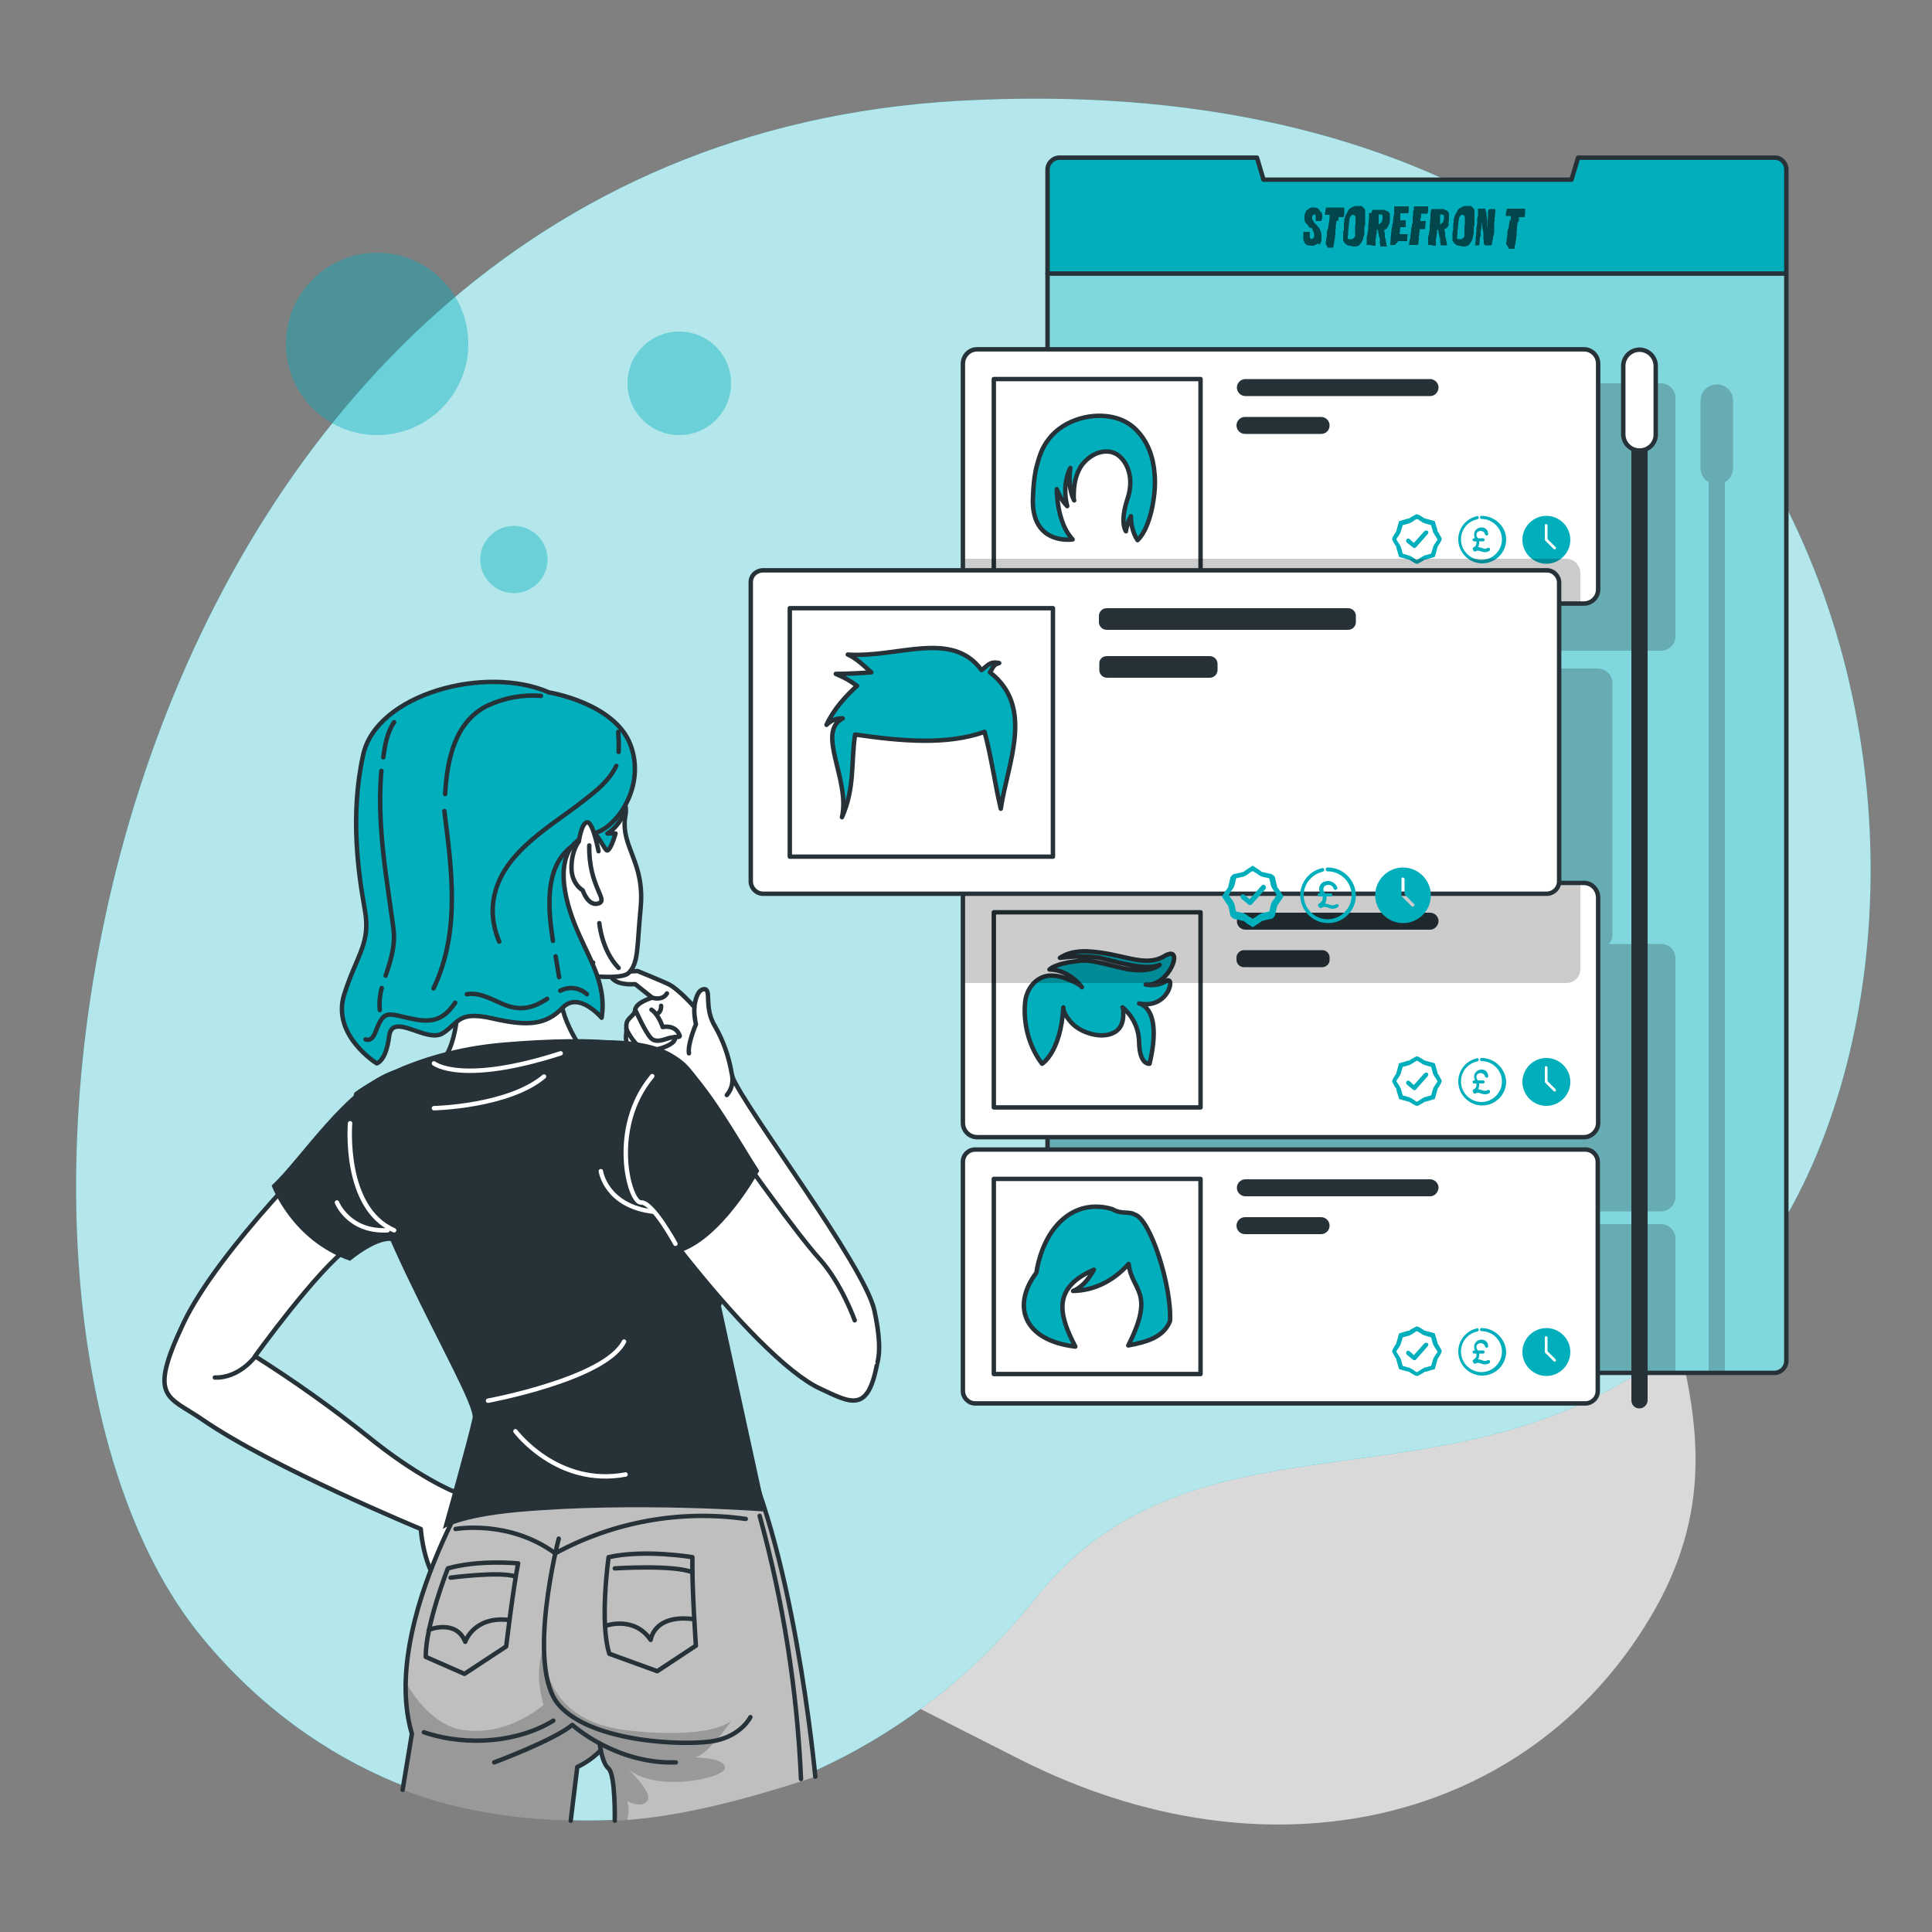 <?xml version="1.0" encoding="utf-8"?>
<!-- Generator: Adobe Illustrator 26.0.3, SVG Export Plug-In . SVG Version: 6.00 Build 0)  -->
<svg version="1.1" id="Layer_1" xmlns="http://www.w3.org/2000/svg" xmlns:xlink="http://www.w3.org/1999/xlink" x="0px" y="0px"
	 width="500px" height="500px" viewBox="0 0 500 500" style="enable-background:new 0 0 500 500;" xml:space="preserve">
<rect x="0" y="0" width="500" height="500" fill="#808080" stroke="none"/>
<style type="text/css">
	.st0{opacity:0.7;fill:#FFFFFF;enable-background:new    ;}
	.st1{fill:#00AEBC;}
	.st2{clip-path:url(#SVGID_00000049918040432814199810000000662509107201157002_);}
	.st3{opacity:0.5;fill:#FFFFFF;enable-background:new    ;}
	.st4{opacity:0.2;}
	.st5{fill:none;stroke:#263238;stroke-width:1.145;stroke-linecap:round;stroke-linejoin:round;}
	.st6{fill:#FFFFFF;}
	.st7{clip-path:url(#SVGID_00000033344235353701309700000013913530550025503678_);}
	.st8{fill-rule:evenodd;clip-rule:evenodd;fill:#00AEBC;}
	.st9{fill:#FFFFFF;stroke:#263238;stroke-width:1.145;stroke-linecap:round;stroke-linejoin:round;}
	.st10{fill:#263238;}
	.st11{opacity:0.2;enable-background:new    ;}
	.st12{clip-path:url(#SVGID_00000016066755252603466700000017455635634236976044_);}
	.st13{fill:#00AEBC;stroke:#263238;stroke-width:1.145;stroke-linecap:round;stroke-linejoin:round;}
	.st14{opacity:0.6;}
	
		.st15{fill-rule:evenodd;clip-rule:evenodd;fill:#00AEBC;stroke:#263238;stroke-width:1.145;stroke-linecap:round;stroke-linejoin:round;}
	.st16{fill:#BFBFBF;}
	.st17{fill:none;stroke:#FFFFFF;stroke-width:1.145;stroke-linecap:round;stroke-linejoin:round;}
	.st18{opacity:0.4;fill:#00AEBC;}
</style>
<g id="freepik--background-simple--inject-86">
	<path class="st0" d="M67.9,167.1c0,0-27.9,72,11.3,144.5s119.9,110.8,184.5,143.6s131.7,16.8,163.5-36.8s-11.8-91.9-11.9-168.4
		s11.5-96.7-30-161.4s-143.1-78.9-219.9-31S67.9,167.1,67.9,167.1z"/>
	<path class="st1" d="M248.1,26.1C25.6,38.6-22.1,333.7,52.4,423.9c57.8,70,160.9,58.5,215.4-10.1c44.8-56.5,117.4-14.8,177.2-75.8
		C522.8,258.5,497.8,12.2,248.1,26.1z"/>
	<path class="st0" d="M248.1,26.1C25.6,38.6-22.1,333.7,52.4,423.9c57.8,70,160.9,58.5,215.4-10.1c44.8-56.5,117.4-14.8,177.2-75.8
		C522.8,258.5,497.8,12.2,248.1,26.1z"/>
</g>
<g id="freepik--Interface--inject-86">
	<path class="st1" d="M462.3,43.9v308.3c0,1.7-1.4,3.1-3.1,3.1H274.2c-1.7,0-3.1-1.4-3.1-3.1V43.9c0-1.7,1.4-3.1,3.1-3.1h51.1
		l1.7,5.7h79.7l1.7-5.7h51C461,40.8,462.3,42.2,462.3,43.9z"/>
	<g>
		<defs>
			<path id="SVGID_1_" d="M462.3,43.9v308.3c0,1.7-1.4,3.1-3.1,3.1H274.2c-1.7,0-3.1-1.4-3.1-3.1V43.9c0-1.7,1.4-3.1,3.1-3.1h51.1
				l1.7,5.7h79.7l1.7-5.7h51C461,40.8,462.3,42.2,462.3,43.9z"/>
		</defs>
		<clipPath id="SVGID_00000103957552247209669030000001038114350004771722_">
			<use xlink:href="#SVGID_1_"  style="overflow:visible;"/>
		</clipPath>
		<g style="clip-path:url(#SVGID_00000103957552247209669030000001038114350004771722_);">
			<path class="st3" d="M462.3,70.6v281.6c0,1.7-1.4,3.1-3.1,3.1H274.2c-1.7,0-3.1-1.4-3.1-3.1V70.6H462.3z"/>
			<g class="st4">
				<path d="M429.9,99.2H270.8v69.2h159.1c2.1,0,3.7-1.7,3.7-3.7v-61.8C433.6,100.9,431.9,99.2,429.9,99.2z"/>
				<path d="M413.4,173H270.8v72.7h142.6c2.2,0,3.9-1.7,3.9-3.9l0,0v-64.9C417.3,174.7,415.6,173,413.4,173
					C413.4,173,413.4,173,413.4,173z"/>
				<path d="M429.9,244.3H270.8v69.2h159.1c2,0,3.7-1.7,3.7-3.7V248C433.6,245.9,431.9,244.3,429.9,244.3z"/>
				<path d="M433.6,320.5v34.8H274.2c-1.7,0-3.1-1.4-3.1-3.1v-35.4h158.8C431.9,316.8,433.6,318.5,433.6,320.5z"/>
				<path d="M448.5,103.4v17.8c0,1.5-0.8,2.9-2.1,3.6v230.4h-4.2V124.8c-1.3-0.8-2.1-2.1-2.1-3.6v-17.7c0.1-2.3,2.1-4.1,4.4-4
					C446.7,99.6,448.4,101.3,448.5,103.4L448.5,103.4z"/>
			</g>
		</g>
	</g>
	<path class="st5" d="M462.3,43.9v308.3c0,1.7-1.4,3.1-3.1,3.1H274.2c-1.7,0-3.1-1.4-3.1-3.1V43.9c0-1.7,1.4-3.1,3.1-3.1h51.1
		l1.7,5.7h79.7l1.7-5.7h51C461,40.8,462.3,42.2,462.3,43.9z"/>
	<line class="st5" x1="271.1" y1="70.8" x2="462.3" y2="70.8"/>
	<path class="st6" d="M252.9,90.4h157c2.1,0,3.7,1.7,3.7,3.7v58.4c0,2.1-1.7,3.7-3.7,3.7h-157c-2.1,0-3.7-1.7-3.7-3.7V94.2
		C249.2,92.1,250.8,90.4,252.9,90.4z"/>
	<g>
		<defs>
			<path id="SVGID_00000101786669745786761360000007177325365274931090_" d="M252.9,90.4h157c2.1,0,3.7,1.7,3.7,3.7v58.4
				c0,2.1-1.7,3.7-3.7,3.7h-157c-2.1,0-3.7-1.7-3.7-3.7V94.2C249.2,92.1,250.8,90.4,252.9,90.4z"/>
		</defs>
		<clipPath id="SVGID_00000109021268769166883590000014078141874559947925_">
			<use xlink:href="#SVGID_00000101786669745786761360000007177325365274931090_"  style="overflow:visible;"/>
		</clipPath>
		<g style="clip-path:url(#SVGID_00000109021268769166883590000014078141874559947925_);">
			<g>
				<g>
					<path class="st1" d="M366.7,133.1c-0.2,0-0.2,0-0.2,0c0,0-0.1,0-0.1,0.1c-0.1,0-0.2,0.1-0.3,0.1c-0.2,0.1-0.4,0.3-0.7,0.4
						c-0.2,0.1-0.5,0.3-0.6,0.4c-0.1,0.1-0.2,0.1-0.2,0.1c0,0,0,0-0.1,0c0,0,0.1,0,0,0c-0.1,0,0,0,0,0c0,0,0,0-0.1,0
						c-0.1,0-0.2,0-0.3,0.1c-0.2,0-0.5,0.1-0.7,0.2c-0.3,0.1-0.5,0.1-0.7,0.2c-0.1,0-0.2,0.1-0.3,0.1c0,0-0.1,0-0.1,0
						s-0.1,0-0.2,0.1c-0.1,0.1-0.1,0.2-0.1,0.2c0,0,0,0.1,0,0.1c0,0.1-0.1,0.2-0.1,0.3c-0.1,0.2-0.1,0.5-0.2,0.7
						c-0.1,0.3-0.1,0.5-0.2,0.7c0,0.1,0,0.2-0.1,0.3c0,0,0,0,0,0.1c0,0,0-0.1,0,0c0,0.1,0,0,0,0c0,0,0,0,0,0.1
						c0,0.1-0.1,0.1-0.1,0.2c-0.1,0.2-0.3,0.4-0.4,0.6c-0.1,0.2-0.3,0.5-0.4,0.7c-0.1,0.1-0.1,0.2-0.1,0.3c0,0,0,0.1-0.1,0.1
						c0,0,0,0.1,0,0.2s0,0.2,0,0.2c0,0,0,0.1,0.1,0.1c0,0.1,0.1,0.2,0.1,0.3c0.1,0.2,0.3,0.4,0.4,0.7c0.1,0.2,0.3,0.5,0.4,0.6
						c0.1,0.1,0.1,0.2,0.1,0.2c0,0,0,0,0,0.1c0,0,0-0.1,0,0c0,0.1,0,0,0,0c0,0,0,0,0,0.1c0,0.1,0,0.2,0.1,0.3c0,0.2,0.1,0.5,0.2,0.7
						c0.1,0.3,0.1,0.5,0.2,0.7c0,0.1,0.1,0.2,0.1,0.3c0,0,0,0.1,0,0.1s0,0.1,0.1,0.2c0.1,0.1,0.2,0.1,0.2,0.1c0,0,0.1,0,0.1,0
						c0.1,0,0.2,0.1,0.3,0.1c0.2,0.1,0.5,0.1,0.7,0.2s0.5,0.1,0.7,0.2c0.1,0,0.2,0,0.3,0.1c0,0,0,0,0.1,0c0,0-0.1,0,0,0
						c0.1,0,0,0,0,0c0,0,0,0,0.1,0c0.1,0,0.1,0.1,0.2,0.1c0.2,0.1,0.4,0.3,0.6,0.4c0.2,0.1,0.5,0.3,0.7,0.4c0.1,0.1,0.2,0.1,0.3,0.1
						c0,0,0.1,0,0.1,0.1c0,0,0.1,0,0.2,0c0.2,0,0.2,0,0.2,0c0,0,0.1,0,0.1-0.1c0.1,0,0.2-0.1,0.3-0.1c0.2-0.1,0.4-0.3,0.7-0.4
						c0.2-0.1,0.5-0.3,0.6-0.4c0.1-0.1,0.2-0.1,0.2-0.1c0,0,0,0,0.1,0c0,0-0.1,0,0,0c0.1,0,0,0,0,0c0,0,0,0,0.1,0
						c0.1,0,0.2,0,0.3-0.1c0.2,0,0.5-0.1,0.7-0.2c0.3-0.1,0.5-0.1,0.7-0.2c0.1,0,0.2-0.1,0.3-0.1c0,0,0.1,0,0.1,0c0,0,0.1,0,0.2-0.1
						c0.1-0.1,0.1-0.2,0.1-0.2c0,0,0-0.1,0-0.1c0-0.1,0.1-0.2,0.1-0.3c0.1-0.2,0.1-0.5,0.2-0.7c0.1-0.3,0.1-0.5,0.2-0.7
						c0-0.1,0-0.2,0.1-0.3c0,0,0,0,0-0.1c0,0,0,0.1,0,0c0-0.1,0,0,0,0c0,0,0,0,0-0.1c0-0.1,0.1-0.1,0.1-0.2c0.1-0.2,0.3-0.4,0.4-0.6
						s0.3-0.5,0.4-0.7c0.1-0.1,0.1-0.2,0.1-0.3c0,0,0-0.1,0.1-0.1c0,0,0-0.1,0-0.2c0-0.2,0-0.2,0-0.2c0,0,0-0.1-0.1-0.1
						c0-0.1-0.1-0.2-0.1-0.3c-0.1-0.2-0.3-0.4-0.4-0.7s-0.3-0.5-0.4-0.6c-0.1-0.1-0.1-0.2-0.1-0.2c0,0,0,0,0-0.1c0,0,0,0.1,0,0
						c0-0.1,0,0,0,0c0,0,0,0,0-0.1c0-0.1,0-0.2-0.1-0.3c0-0.2-0.1-0.5-0.2-0.7c-0.1-0.3-0.1-0.5-0.2-0.7c0-0.1-0.1-0.2-0.1-0.3
						c0,0,0-0.1,0-0.1s0-0.1-0.1-0.2c-0.1-0.1-0.2-0.1-0.2-0.1s-0.1,0-0.1,0c-0.1,0-0.2-0.1-0.3-0.1c-0.2-0.1-0.5-0.1-0.7-0.2
						c-0.3-0.1-0.5-0.1-0.7-0.2c-0.1,0-0.2,0-0.3-0.1c0,0,0,0-0.1,0c0,0,0.1,0,0,0c-0.1,0,0,0,0,0c0,0,0,0-0.1,0
						c-0.1,0-0.1-0.1-0.2-0.1c-0.2-0.1-0.4-0.3-0.6-0.4c-0.2-0.1-0.5-0.3-0.7-0.4c-0.1-0.1-0.2-0.1-0.3-0.1c0,0-0.1,0-0.1-0.1
						C366.9,133.2,366.8,133.1,366.7,133.1L366.7,133.1z M366.7,134.3C366.7,134.3,366.7,134.3,366.7,134.3c0.3,0.1,0.5,0.3,0.7,0.4
						c0.2,0.1,0.5,0.3,0.6,0.4c0.1,0.1,0.2,0.1,0.2,0.1s0.1,0.1,0.2,0.1c0.1,0,0.1,0,0.2,0.1c0.1,0,0.2,0,0.3,0.1
						c0.2,0,0.5,0.1,0.7,0.2c0.3,0.1,0.5,0.1,0.7,0.2c0,0,0.1,0,0.1,0c0,0,0,0.1,0,0.1c0.1,0.2,0.1,0.5,0.2,0.7
						c0.1,0.3,0.1,0.5,0.2,0.7c0,0.1,0,0.2,0.1,0.3c0,0.1,0,0.1,0.1,0.2c0,0.1,0.1,0.1,0.1,0.2c0,0.1,0.1,0.1,0.1,0.2
						c0.1,0.2,0.3,0.4,0.4,0.6c0.1,0.2,0.3,0.5,0.4,0.6c0,0,0,0.1,0,0.1c0,0,0,0,0,0.1c-0.1,0.2-0.2,0.4-0.4,0.6
						c-0.1,0.2-0.3,0.5-0.4,0.6c-0.1,0.1-0.1,0.2-0.1,0.2c0,0.1-0.1,0.1-0.1,0.2c0,0.1,0,0.1-0.1,0.2c0,0.1,0,0.2-0.1,0.3
						c0,0.2-0.1,0.5-0.2,0.7c-0.1,0.3-0.1,0.5-0.2,0.7c0,0,0,0.1,0,0.1c0,0-0.1,0-0.1,0c-0.2,0.1-0.5,0.1-0.7,0.2
						c-0.3,0.1-0.5,0.1-0.7,0.2c-0.1,0-0.2,0-0.3,0.1c-0.1,0-0.1,0-0.2,0.1c-0.1,0-0.1,0.1-0.2,0.1c-0.1,0-0.1,0.1-0.2,0.1
						c-0.2,0.1-0.4,0.3-0.6,0.4c-0.2,0.1-0.5,0.3-0.6,0.4c0,0-0.1,0-0.1,0c0,0,0,0-0.1,0c-0.2-0.1-0.4-0.2-0.6-0.4
						c-0.2-0.1-0.5-0.3-0.6-0.4c-0.1-0.1-0.2-0.1-0.2-0.1c-0.1,0-0.1-0.1-0.2-0.1c-0.1,0-0.1,0-0.2-0.1c-0.1,0-0.2,0-0.3-0.1
						c-0.2,0-0.5-0.1-0.7-0.2c-0.3-0.1-0.5-0.1-0.7-0.2c0,0-0.1,0-0.1,0c0,0,0-0.1,0-0.1c-0.1-0.2-0.1-0.5-0.2-0.7
						c-0.1-0.3-0.1-0.5-0.2-0.7c0-0.1,0-0.2-0.1-0.3c0-0.1,0-0.1-0.1-0.2c0-0.1-0.1-0.1-0.1-0.2c0-0.1-0.1-0.1-0.1-0.2
						c-0.1-0.2-0.3-0.4-0.4-0.6c-0.1-0.2-0.3-0.5-0.4-0.6c0,0,0-0.1,0-0.1c0,0,0,0,0-0.1c0.1-0.2,0.2-0.4,0.4-0.6s0.3-0.5,0.4-0.6
						c0.1-0.1,0.1-0.2,0.1-0.2c0-0.1,0.1-0.1,0.1-0.2c0-0.1,0-0.1,0.1-0.2c0-0.1,0-0.2,0.1-0.3c0-0.2,0.1-0.5,0.2-0.7
						c0.1-0.3,0.1-0.5,0.2-0.7c0,0,0-0.1,0-0.1c0,0,0.1,0,0.1,0c0.2-0.1,0.5-0.1,0.7-0.2c0.3-0.1,0.5-0.1,0.7-0.2
						c0.1,0,0.2,0,0.3-0.1c0.1,0,0.1,0,0.2-0.1c0.1,0,0.1-0.1,0.2-0.1c0.1,0,0.1-0.1,0.2-0.1c0.2-0.1,0.4-0.3,0.6-0.4
						S366.4,134.4,366.7,134.3C366.6,134.3,366.6,134.3,366.7,134.3L366.7,134.3z M369,137.3c-0.1,0-0.3,0.1-0.4,0.2l-2.7,3l-1.1-1
						l0,0c-0.2-0.2-0.6-0.2-0.8,0.1c-0.1,0.1-0.1,0.3-0.1,0.4c0,0.1,0.1,0.3,0.2,0.4l1.6,1.3c0.2,0.2,0.6,0.2,0.8-0.1l3-3.4
						c0.2-0.2,0.2-0.6,0-0.8C369.3,137.4,369.2,137.3,369,137.3L369,137.3z"/>
				</g>
				<g>
					<g>
						<path class="st8" d="M400.2,133.5c3.4,0,6.2,2.8,6.2,6.2s-2.8,6.2-6.2,6.2s-6.2-2.8-6.2-6.2S396.8,133.5,400.2,133.5z
							 M399.8,136v3.6c0,0.1,0,0.2,0.1,0.3l2.2,2.2c0.1,0.1,0.4,0.1,0.5,0s0.1-0.4,0-0.5l-2.1-2.1V136c0-0.2-0.2-0.4-0.4-0.4
							S399.8,135.8,399.8,136L399.8,136z"/>
					</g>
				</g>
				<g>
					<path class="st1" d="M383.4,133.5c-0.2,0-0.4,0.2-0.4,0.4s0.2,0.4,0.4,0.4c2.9,0,5.3,2.4,5.3,5.3s-2.4,5.3-5.3,5.3
						c-2.9,0-5.3-2.4-5.3-5.3c0-2.6,1.8-4.7,4.2-5.2c0.1,0,0.2-0.1,0.3-0.2c0.1-0.1,0.1-0.2,0.1-0.3c0-0.1-0.1-0.2-0.2-0.3
						c-0.1-0.1-0.2-0.1-0.3,0c-2.8,0.6-4.8,3.1-4.8,6c0,3.4,2.8,6.2,6.2,6.2s6.2-2.8,6.2-6.2S386.8,133.5,383.4,133.5
						C383.4,133.5,383.4,133.5,383.4,133.5L383.4,133.5z M383.5,136.5c-0.5,0-1,0.1-1.4,0.5c-0.4,0.3-0.6,0.8-0.6,1.3v0
						c0,0.4,0.1,0.7,0.2,1h-0.2c0,0,0,0,0,0c-0.1,0-0.2,0.1-0.3,0.1c-0.1,0.1-0.1,0.2-0.1,0.3c0,0.1,0.1,0.2,0.1,0.3
						c0.1,0.1,0.2,0.1,0.3,0.1h0.6c0,0.1,0,0.2,0,0.4c0,0.3-0.1,0.5-0.2,0.7c-0.1,0.2-0.3,0.3-0.6,0.5c-0.2,0.1-0.2,0.4-0.1,0.5
						l0.1,0.3c0.1,0.1,0.1,0.2,0.3,0.2c0.1,0,0.2,0,0.3,0c0.3-0.2,0.4-0.2,0.6-0.2c0.2,0,0.5,0.1,0.8,0.2c0.3,0.1,0.6,0.2,1,0.2
						c0.4,0,0.8-0.1,1.1-0.3c0.2-0.1,0.3-0.4,0.2-0.6c-0.1-0.2-0.4-0.3-0.6-0.2c-0.3,0.2-0.6,0.2-0.8,0.2c-0.2,0-0.5-0.1-0.7-0.2
						c-0.3-0.1-0.6-0.2-1-0.2c0.2-0.3,0.3-0.6,0.3-1.1c0-0.2,0-0.3,0-0.4h1c0.1,0,0.2,0,0.3-0.1c0.1-0.1,0.1-0.2,0.1-0.3
						c0-0.1,0-0.2-0.1-0.3c-0.1-0.1-0.2-0.1-0.3-0.1h-1.3c0-0.1-0.1-0.1-0.1-0.1c-0.2-0.3-0.3-0.4-0.3-0.8c0-0.3,0.1-0.6,0.3-0.7
						c0.2-0.2,0.5-0.3,0.8-0.3c0.4,0,1,0.3,1.1,0.8c0,0.1,0.1,0.2,0.2,0.3c0.1,0.1,0.2,0.1,0.3,0.1s0.2-0.1,0.3-0.2
						c0.1-0.1,0.1-0.2,0-0.3C385.1,137,384.2,136.5,383.5,136.5L383.5,136.5z"/>
				</g>
			</g>
			<rect x="257.2" y="98.1" class="st9" width="53.5" height="50.5"/>
			<path class="st10" d="M370.1,102.5h-47.8c-1.2,0-2.2-1-2.2-2.2l0,0c0-1.2,1-2.2,2.2-2.2h47.8c1.2,0,2.2,1,2.2,2.2l0,0
				C372.2,101.6,371.3,102.5,370.1,102.5z"/>
			<path class="st10" d="M341.9,112.3h-19.7c-1.2,0-2.2-1-2.2-2.2l0,0c0-1.2,1-2.2,2.2-2.2h19.7c1.2,0,2.2,1,2.2,2.2l0,0
				C344.1,111.4,343.1,112.3,341.9,112.3z"/>
			<path class="st11" d="M405.4,144.6H249.2v8c0,2.1,1.7,3.7,3.7,3.7h156.1v-8.1C408.9,146.2,407.3,144.6,405.4,144.6z"/>
		</g>
	</g>
	<path class="st5" d="M252.9,90.4h157c2.1,0,3.7,1.7,3.7,3.7v58.4c0,2.1-1.7,3.7-3.7,3.7h-157c-2.1,0-3.7-1.7-3.7-3.7V94.2
		C249.2,92.1,250.8,90.4,252.9,90.4z"/>
	<path class="st6" d="M413.6,232.2v58.4c0,2-1.7,3.7-3.7,3.7h0h-157c-2,0-3.7-1.6-3.7-3.7v0v-58.4c0-2,1.7-3.7,3.7-3.7h157
		C411.9,228.5,413.5,230.1,413.6,232.2z"/>
	<g>
		<defs>
			<path id="SVGID_00000070089063760727362380000009695227880401588647_" d="M413.6,232.2v58.4c0,2-1.7,3.7-3.7,3.7h0h-157
				c-2,0-3.7-1.6-3.7-3.7v0v-58.4c0-2,1.7-3.7,3.7-3.7h157C411.9,228.5,413.5,230.1,413.6,232.2z"/>
		</defs>
		<clipPath id="SVGID_00000119823187225062605150000014285615340346365370_">
			<use xlink:href="#SVGID_00000070089063760727362380000009695227880401588647_"  style="overflow:visible;"/>
		</clipPath>
		<g style="clip-path:url(#SVGID_00000119823187225062605150000014285615340346365370_);">
			<rect x="257.2" y="236.1" class="st9" width="53.5" height="50.5"/>
			<path class="st10" d="M370.1,240.6h-47.8c-1.2,0-2.2-1-2.2-2.2l0,0c0-1.2,1-2.2,2.2-2.2h47.8c1.2,0,2.2,1,2.2,2.2l0,0
				C372.2,239.6,371.3,240.6,370.1,240.6z"/>
			<path class="st10" d="M321.9,245.9h20.3c1.1,0,1.9,0.9,1.9,1.9v0.6c0,1.1-0.9,1.9-1.9,1.9h-20.3c-1.1,0-1.9-0.9-1.9-1.9v-0.6
				C320,246.8,320.9,245.9,321.9,245.9z"/>
			<g>
				<path class="st13" d="M301.8,253.9c-2.5,1.6-5.3,0.9-5.3,0.9c6,0.8,10.3-10.6,4.9-7.4c-5.3,3.2-10.9-0.8-20.1-1.2
					c-3.1-0.1-5.4,0.6-7,1.7c3.2-0.4,7.9-0.7,11.2,0.2c5.5,1.4,11.5,3,14.6,1.6c0,0-2.7,2.7-10.7,0.6c-8.1-2.1-8.8-1.8-11.1-1.5
					c-5.3,0.6-6.7,2.1-6.7,2.1c5.3,0.1,8.4,4.6,8.4,4.6c-0.7-0.9-2.9-1.8-4-2.2c-1.4-0.6-3-0.9-4.6-0.8c-3.5,0.4-5.8,3.6-6.1,6.9
					c-0.9,9.7,4.4,15.9,4.4,15.9s4.8-2.9,5.5-14.6c-0.1,1.4,1.5,3.4,2.4,4.3c2.6,2.6,9.1,4.5,12,1.2c0.8-1,1.1-2.3,1.1-3.5
					c0-0.3,0.1-1.7-0.2-2c0,0,4.2,3.1,4.3,9c0.1,6,2.7,5.6,2.7,5.6c3.4-14.3-2.3-15.5-2.7-15.6C302.5,261.3,304.3,252.3,301.8,253.9
					L301.8,253.9z"/>
			</g>
			<path class="st11" d="M408.9,228.5H252.9c-2,0-3.7,1.7-3.7,3.7v22.2h156.2c2,0,3.6-1.6,3.6-3.6V228.5z"/>
			<g>
				<g>
					<path class="st1" d="M366.7,273.4c-0.2,0-0.2,0-0.2,0c0,0-0.1,0-0.1,0.1c-0.1,0-0.2,0.1-0.3,0.1c-0.2,0.1-0.4,0.3-0.7,0.4
						c-0.2,0.1-0.5,0.3-0.6,0.4c-0.1,0.1-0.2,0.1-0.2,0.1c0,0,0,0-0.1,0c0,0,0.1,0,0,0c-0.1,0,0,0,0,0c0,0,0,0-0.1,0
						c-0.1,0-0.2,0-0.3,0.1c-0.2,0-0.5,0.1-0.7,0.2c-0.3,0.1-0.5,0.1-0.7,0.2c-0.1,0-0.2,0.1-0.3,0.1c0,0-0.1,0-0.1,0
						s-0.1,0-0.2,0.1c-0.1,0.1-0.1,0.2-0.1,0.2c0,0,0,0.1,0,0.1c0,0.1-0.1,0.2-0.1,0.3c-0.1,0.2-0.1,0.5-0.2,0.7
						c-0.1,0.3-0.1,0.5-0.2,0.7c0,0.1,0,0.2-0.1,0.3c0,0,0,0,0,0.1c0,0,0-0.1,0,0c0,0.1,0,0,0,0c0,0,0,0,0,0.1
						c0,0.1-0.1,0.1-0.1,0.2c-0.1,0.2-0.3,0.4-0.4,0.6c-0.1,0.2-0.3,0.5-0.4,0.7c-0.1,0.1-0.1,0.2-0.1,0.3c0,0,0,0.1-0.1,0.1
						c0,0,0,0.1,0,0.2s0,0.2,0,0.2c0,0,0,0.1,0.1,0.1c0,0.1,0.1,0.2,0.1,0.3c0.1,0.2,0.3,0.4,0.4,0.7c0.1,0.2,0.3,0.5,0.4,0.6
						c0.1,0.1,0.1,0.2,0.1,0.2c0,0,0,0,0,0.1c0,0,0-0.1,0,0c0,0.1,0,0,0,0c0,0,0,0,0,0.1c0,0.1,0,0.2,0.1,0.3c0,0.2,0.1,0.5,0.2,0.7
						c0.1,0.3,0.1,0.5,0.2,0.7c0,0.1,0.1,0.2,0.1,0.3c0,0,0,0.1,0,0.1s0,0.1,0.1,0.2c0.1,0.1,0.2,0.1,0.2,0.1c0,0,0.1,0,0.1,0
						c0.1,0,0.2,0.1,0.3,0.1c0.2,0.1,0.5,0.1,0.7,0.2c0.3,0.1,0.5,0.1,0.7,0.2c0.1,0,0.2,0,0.3,0.1c0,0,0,0,0.1,0c0,0-0.1,0,0,0
						c0.1,0,0,0,0,0c0,0,0,0,0.1,0c0.1,0,0.1,0.1,0.2,0.1c0.2,0.1,0.4,0.3,0.6,0.4c0.2,0.1,0.5,0.3,0.7,0.4c0.1,0.1,0.2,0.1,0.3,0.1
						c0,0,0.1,0,0.1,0.1c0,0,0.1,0,0.2,0c0.2,0,0.2,0,0.2,0c0,0,0.1,0,0.1-0.1c0.1,0,0.2-0.1,0.3-0.1c0.2-0.1,0.4-0.3,0.7-0.4
						c0.2-0.1,0.5-0.3,0.6-0.4c0.1-0.1,0.2-0.1,0.2-0.1c0,0,0,0,0.1,0c0,0-0.1,0,0,0c0.1,0,0,0,0,0c0,0,0,0,0.1,0
						c0.1,0,0.2,0,0.3-0.1c0.2,0,0.5-0.1,0.7-0.2c0.3-0.1,0.5-0.1,0.7-0.2c0.1,0,0.2-0.1,0.3-0.1c0,0,0.1,0,0.1,0s0.1,0,0.2-0.1
						c0.1-0.1,0.1-0.2,0.1-0.2s0-0.1,0-0.1c0-0.1,0.1-0.2,0.1-0.3c0.1-0.2,0.1-0.5,0.2-0.7c0.1-0.3,0.1-0.5,0.2-0.7
						c0-0.1,0-0.2,0.1-0.3c0,0,0,0,0-0.1c0,0,0,0.1,0,0c0-0.1,0,0,0,0c0,0,0,0,0-0.1c0-0.1,0.1-0.1,0.1-0.2c0.1-0.2,0.3-0.4,0.4-0.6
						c0.1-0.2,0.3-0.5,0.4-0.7c0.1-0.1,0.1-0.2,0.1-0.3c0,0,0-0.1,0.1-0.1c0,0,0-0.1,0-0.2c0-0.2,0-0.2,0-0.2c0,0,0-0.1-0.1-0.1
						c0-0.1-0.1-0.2-0.1-0.3c-0.1-0.2-0.3-0.4-0.4-0.7s-0.3-0.5-0.4-0.6c-0.1-0.1-0.1-0.2-0.1-0.2c0,0,0,0,0-0.1c0,0,0,0.1,0,0
						c0-0.1,0,0,0,0c0,0,0,0,0-0.1c0-0.1,0-0.2-0.1-0.3c0-0.2-0.1-0.5-0.2-0.7c-0.1-0.3-0.1-0.5-0.2-0.7c0-0.1-0.1-0.2-0.1-0.3
						c0,0,0-0.1,0-0.1s0-0.1-0.1-0.2c-0.1-0.1-0.2-0.1-0.2-0.1c0,0-0.1,0-0.1,0c-0.1,0-0.2-0.1-0.3-0.1c-0.2-0.1-0.5-0.1-0.7-0.2
						c-0.3-0.1-0.5-0.1-0.7-0.2c-0.1,0-0.2,0-0.3-0.1c0,0,0,0-0.1,0c0,0,0.1,0,0,0c-0.1,0,0,0,0,0c0,0,0,0-0.1,0
						c-0.1,0-0.1-0.1-0.2-0.1c-0.2-0.1-0.4-0.3-0.6-0.4c-0.2-0.1-0.5-0.3-0.7-0.4c-0.1-0.1-0.2-0.1-0.3-0.1c0,0-0.1,0-0.1-0.1
						C366.9,273.4,366.8,273.4,366.7,273.4L366.7,273.4z M366.7,274.5C366.7,274.5,366.7,274.5,366.7,274.5c0.3,0.1,0.5,0.3,0.7,0.4
						c0.2,0.1,0.5,0.3,0.6,0.4c0.1,0.1,0.2,0.1,0.2,0.1c0.1,0,0.1,0.1,0.2,0.1c0.1,0,0.1,0,0.2,0.1s0.2,0,0.3,0.1
						c0.2,0,0.5,0.1,0.7,0.2c0.3,0.1,0.5,0.1,0.7,0.2c0,0,0.1,0,0.1,0c0,0,0,0.1,0,0.1c0.1,0.2,0.1,0.5,0.2,0.7
						c0.1,0.3,0.1,0.5,0.2,0.7c0,0.1,0,0.2,0.1,0.3c0,0.1,0,0.1,0.1,0.2c0,0.1,0.1,0.1,0.1,0.2c0,0.1,0.1,0.1,0.1,0.2
						c0.1,0.2,0.3,0.4,0.4,0.6c0.1,0.2,0.3,0.5,0.4,0.6c0,0,0,0.1,0,0.1c0,0,0,0,0,0.1c-0.1,0.2-0.2,0.4-0.4,0.6
						c-0.1,0.2-0.3,0.5-0.4,0.6c-0.1,0.1-0.1,0.2-0.1,0.2c0,0.1-0.1,0.1-0.1,0.2c0,0.1,0,0.1-0.1,0.2s0,0.2-0.1,0.3
						c0,0.2-0.1,0.5-0.2,0.7c-0.1,0.3-0.1,0.5-0.2,0.7c0,0,0,0.1,0,0.1c0,0-0.1,0-0.1,0c-0.2,0.1-0.5,0.1-0.7,0.2
						c-0.3,0.1-0.5,0.1-0.7,0.2c-0.1,0-0.2,0-0.3,0.1c-0.1,0-0.1,0-0.2,0.1c-0.1,0-0.1,0.1-0.2,0.1c-0.1,0-0.1,0.1-0.2,0.1
						c-0.2,0.1-0.4,0.3-0.6,0.4c-0.2,0.1-0.5,0.3-0.6,0.4c0,0-0.1,0-0.1,0c0,0,0,0-0.1,0c-0.2-0.1-0.4-0.2-0.6-0.4
						c-0.2-0.1-0.5-0.3-0.6-0.4c-0.1-0.1-0.2-0.1-0.2-0.1c-0.1,0-0.1-0.1-0.2-0.1c-0.1,0-0.1,0-0.2-0.1s-0.2,0-0.3-0.1
						c-0.2,0-0.5-0.1-0.7-0.2c-0.3-0.1-0.5-0.1-0.7-0.2c0,0-0.1,0-0.1,0c0,0,0-0.1,0-0.1c-0.1-0.2-0.1-0.5-0.2-0.7
						c-0.1-0.3-0.1-0.5-0.2-0.7c0-0.1,0-0.2-0.1-0.3c0-0.1,0-0.1-0.1-0.2c0-0.1-0.1-0.1-0.1-0.2s-0.1-0.1-0.1-0.2
						c-0.1-0.2-0.3-0.4-0.4-0.6s-0.3-0.5-0.4-0.6c0,0,0-0.1,0-0.1c0,0,0,0,0-0.1c0.1-0.2,0.2-0.4,0.4-0.6c0.1-0.2,0.3-0.5,0.4-0.6
						c0.1-0.1,0.1-0.2,0.1-0.2c0-0.1,0.1-0.1,0.1-0.2c0-0.1,0-0.1,0.1-0.2s0-0.2,0.1-0.3c0-0.2,0.1-0.5,0.2-0.7
						c0.1-0.3,0.1-0.5,0.2-0.7c0,0,0-0.1,0-0.1c0,0,0.1,0,0.1,0c0.2-0.1,0.5-0.1,0.7-0.2c0.3-0.1,0.5-0.1,0.7-0.2
						c0.1,0,0.2,0,0.3-0.1c0.1,0,0.1,0,0.2-0.1c0.1,0,0.1-0.1,0.2-0.1c0.1,0,0.1-0.1,0.2-0.1c0.2-0.1,0.4-0.3,0.6-0.4
						S366.4,274.7,366.7,274.5C366.6,274.5,366.6,274.5,366.7,274.5L366.7,274.5z M369,277.6c-0.1,0-0.3,0.1-0.4,0.2l-2.7,3l-1.1-1
						l0,0c-0.2-0.2-0.6-0.2-0.8,0.1c-0.1,0.1-0.1,0.3-0.1,0.4c0,0.1,0.1,0.3,0.2,0.4l1.6,1.3c0.2,0.2,0.6,0.2,0.8-0.1l3-3.4
						c0.2-0.2,0.2-0.6,0-0.8C369.3,277.6,369.2,277.6,369,277.6L369,277.6z"/>
				</g>
				<g>
					<g>
						<path class="st8" d="M400.2,273.8c3.4,0,6.2,2.8,6.2,6.2s-2.8,6.2-6.2,6.2s-6.2-2.8-6.2-6.2S396.8,273.8,400.2,273.8z
							 M399.8,276.3v3.6c0,0.1,0,0.2,0.1,0.3l2.2,2.2c0.1,0.1,0.4,0.1,0.5,0s0.1-0.4,0-0.5l-2.1-2.1v-3.5c0-0.2-0.2-0.4-0.4-0.4
							S399.8,276.1,399.8,276.3L399.8,276.3z"/>
					</g>
				</g>
				<g>
					<path class="st1" d="M383.4,273.8c-0.2,0-0.4,0.2-0.4,0.4s0.2,0.4,0.4,0.4c2.9,0,5.3,2.4,5.3,5.3c0,2.9-2.4,5.3-5.3,5.3
						c-2.9,0-5.3-2.4-5.3-5.3c0-2.6,1.8-4.7,4.2-5.2c0.1,0,0.2-0.1,0.3-0.2c0.1-0.1,0.1-0.2,0.1-0.3c0-0.1-0.1-0.2-0.2-0.3
						c-0.1-0.1-0.2-0.1-0.3,0c-2.8,0.6-4.8,3.1-4.8,6c0,3.4,2.8,6.2,6.2,6.2s6.2-2.8,6.2-6.2C389.6,276.5,386.8,273.8,383.4,273.8
						C383.4,273.8,383.4,273.8,383.4,273.8L383.4,273.8z M383.5,276.8c-0.5,0-1,0.1-1.4,0.5s-0.6,0.8-0.6,1.3v0c0,0.4,0.1,0.7,0.2,1
						h-0.2c0,0,0,0,0,0c-0.1,0-0.2,0.1-0.3,0.1c-0.1,0.1-0.1,0.2-0.1,0.3c0,0.1,0.1,0.2,0.1,0.3c0.1,0.1,0.2,0.1,0.3,0.1h0.6
						c0,0.1,0,0.2,0,0.4c0,0.3-0.1,0.5-0.2,0.7c-0.1,0.2-0.3,0.3-0.6,0.5c-0.2,0.1-0.2,0.4-0.1,0.5l0.1,0.3c0.1,0.1,0.1,0.2,0.3,0.2
						c0.1,0,0.2,0,0.3,0c0.3-0.2,0.4-0.2,0.6-0.2c0.2,0,0.5,0.1,0.8,0.2s0.6,0.2,1,0.2c0.4,0,0.8-0.1,1.1-0.3
						c0.2-0.1,0.3-0.4,0.2-0.6c-0.1-0.2-0.4-0.3-0.6-0.2c-0.3,0.2-0.6,0.2-0.8,0.2c-0.2,0-0.5-0.1-0.7-0.2c-0.3-0.1-0.6-0.2-1-0.2
						c0.2-0.3,0.3-0.6,0.3-1.1c0-0.2,0-0.3,0-0.4h1c0.1,0,0.2,0,0.3-0.1c0.1-0.1,0.1-0.2,0.1-0.3s0-0.2-0.1-0.3
						c-0.1-0.1-0.2-0.1-0.3-0.1h-1.3c0-0.1-0.1-0.1-0.1-0.1c-0.2-0.3-0.3-0.4-0.3-0.8c0-0.3,0.1-0.6,0.3-0.7
						c0.2-0.2,0.5-0.3,0.8-0.3c0.4,0,1,0.3,1.1,0.8c0,0.1,0.1,0.2,0.2,0.3c0.1,0.1,0.2,0.1,0.3,0.1c0.1,0,0.2-0.1,0.3-0.2
						c0.1-0.1,0.1-0.2,0-0.3C385.1,277.3,384.2,276.8,383.5,276.8L383.5,276.8z"/>
				</g>
			</g>
		</g>
	</g>
	<path class="st5" d="M413.6,232.2v58.4c0,2-1.7,3.7-3.7,3.7h0h-157c-2,0-3.7-1.6-3.7-3.7v0v-58.4c0-2,1.7-3.7,3.7-3.7h157
		C411.9,228.5,413.5,230.1,413.6,232.2z"/>
	<path class="st9" d="M252.4,297.5h157.9c1.8,0,3.2,1.5,3.2,3.2v59.3c0,1.8-1.5,3.2-3.2,3.2H252.4c-1.8,0-3.2-1.5-3.2-3.2v-59.3
		C249.2,298.9,250.6,297.5,252.4,297.5z"/>
	<rect x="257.2" y="305.1" class="st9" width="53.5" height="50.5"/>
	<path class="st10" d="M370.1,309.6h-47.8c-1.2,0-2.2-1-2.2-2.2l0,0c0-1.2,1-2.2,2.2-2.2h47.8c1.2,0,2.2,1,2.2,2.2l0,0
		C372.2,308.6,371.3,309.6,370.1,309.6z"/>
	<path class="st10" d="M341.9,319.4h-19.7c-1.2,0-2.2-1-2.2-2.2l0,0c0-1.2,1-2.2,2.2-2.2h19.7c1.2,0,2.2,1,2.2,2.2l0,0
		C344.1,318.4,343.1,319.4,341.9,319.4z"/>
	<path class="st9" d="M197.5,147.6h202.8c1.8,0,3.2,1.5,3.2,3.2v77.3c0,1.8-1.5,3.2-3.2,3.2H197.5c-1.8,0-3.2-1.5-3.2-3.2v-77.3
		C194.2,149,195.7,147.6,197.5,147.6z"/>
	<rect x="204.4" y="157.4" class="st9" width="68.1" height="64.3"/>
	<path class="st10" d="M286.4,157.4h62.5c1.1,0,2,0.9,2,2v1.6c0,1.1-0.9,2-2,2h-62.5c-1.1,0-2-0.9-2-2v-1.6
		C284.4,158.3,285.3,157.4,286.4,157.4z"/>
	<path class="st10" d="M286.4,169.8h26.7c1.1,0,2,0.9,2,2v1.6c0,1.1-0.9,2-2,2h-26.6c-1.1,0-2-0.9-2-2v-1.6
		C284.4,170.7,285.3,169.8,286.4,169.8C286.4,169.8,286.4,169.8,286.4,169.8z"/>
	<path class="st10" d="M424.3,364.5L424.3,364.5c-1.2,0-2.1-0.9-2.1-2.1v0V97.9c0-1.2,0.9-2.1,2.1-2.1l0,0l0,0
		c1.2,0,2.1,0.9,2.1,2.1c0,0,0,0,0,0v264.5C426.4,363.5,425.4,364.5,424.3,364.5z"/>
	<path class="st9" d="M424.3,116.6L424.3,116.6c-2.3,0-4.2-1.9-4.2-4.2c0,0,0,0,0,0V94.7c0-2.3,1.9-4.2,4.2-4.2l0,0l0,0
		c2.3,0,4.2,1.9,4.2,4.2c0,0,0,0,0,0v17.8C428.5,114.8,426.6,116.6,424.3,116.6z"/>
	<g class="st14">
		<g>
			<path d="M338.9,63.5L338.9,63.5l-0.2,0l-0.1,0l-0.1,0l-0.1,0l-0.2-0.1l-0.1-0.1l-0.1-0.1l-0.2-0.1l-0.1-0.2l-0.1-0.2l-0.1-0.2
				l-0.1-0.2l0-0.1l-0.1-0.2l0-0.1l0-0.2l0-0.1l0-0.2v-0.4l0-0.2l0-0.1l0-0.2l0-0.1l0-0.1l0-0.2l0.2-0.1l0.3,0l0.2,0h0.7l0.2,0
				l0.1,0.2v0.5l0,0.1v0.3l0,0.3l0,0.1l0.1,0.2l0.1,0.1l0.2,0h0.1l0.1,0l0.1,0l0.1-0.1l0.1-0.1l0.1-0.1l0.1-0.2l0-0.2l0-0.1V61
				l0-0.2v-0.2l-0.1-0.2v-0.1l0-0.2l-0.1-0.2l-0.1-0.2l-0.1-0.2l-0.1-0.1l0-0.1l0-0.1l-0.1-0.1l-0.1-0.1L339,59l-0.1-0.1l-0.1-0.1
				l-0.1-0.2l-0.2-0.2l-0.1-0.2l-0.1-0.1l-0.1-0.1l-0.1-0.1l-0.1-0.1l-0.1-0.2l-0.1-0.1l-0.1-0.1l0-0.1l0-0.1l-0.1-0.2l0-0.2l0-0.1
				l0-0.1v-0.4l0-0.3l0-0.1l0-0.2l0.1-0.1l0-0.1l0-0.1l0.1-0.2l0.1-0.1l0-0.1l0-0.1l0.1-0.1l0-0.1l0.1-0.1l0.1-0.1l0.2-0.1l0.2-0.2
				l0.2-0.1l0.1-0.1l0.2-0.1l0.2-0.1h0.4l0.3,0h0.1l0.1,0l0.2,0l0.2,0.1l0.1,0l0.1,0l0.2,0.1l0.1,0.1l0.1,0l0.1,0.1l0,0.1l0.1,0.1
				l0,0.1L342,55l0.1,0.1l0,0.1l0,0.1l0.1,0.3v0.3l0,0.3l0,0.2l-0.1,0.4l-0.1,0.3l-0.2,0.1l-0.2,0H341l-0.2,0h-0.2l-0.1-0.1l0-0.2
				l0-0.1l0-0.4V56l0-0.2l0-0.1l-0.1-0.1l-0.1-0.1l-0.2,0l-0.2,0.1l-0.1,0.1l-0.1,0.1l0,0.1l-0.1,0.1l0,0.1l0,0.1l0,0.2v0.2l0,0.1
				l0.1,0.2l0.1,0.2l0.1,0.1l0.1,0.2l0.1,0.2l0.2,0.2l0.1,0.1l0.1,0.1l0.1,0.1l0.1,0.1l0.1,0.1l0.1,0.1l0,0.1l0.1,0l0,0.1l0.1,0.1
				l0.1,0.1l0.2,0.2l0.1,0.2l0.1,0.1l0,0.1l0.1,0.3l0.1,0.2l0.1,0.3l0,0.1l0,0.1l0,0.1l0.1,0.2l0,0.1l0,0.2l0,0.1l0,0.1l0,0.1v0.4
				l0,0.2l0,0.1v0.2l-0.1,0.2l0,0.1l0,0.1l-0.1,0.2l-0.1,0.2l-0.1,0.1l-0.1,0.1l-0.1,0.1L341,63L341,63l-0.1,0.1l-0.1,0.1l-0.1,0.1
				l-0.2,0l-0.1,0.1l-0.2,0.1l-0.1,0l-0.2,0.1l-0.1,0l-0.1,0l-0.1,0h-0.1l-0.1,0l-0.1,0L338.9,63.5z"/>
			<path d="M343.3,63.4L343.3,63.4l-0.2-0.1l0-0.2l0-0.3l0.1-0.3l0-0.1l0-0.2l0-0.1l0-0.2v-0.1l0.1-0.2l0-0.1l0-0.1l0.1-0.3v-0.1
				l0-0.2l0-0.2l0-0.1l0-0.1l0-0.2l0-0.1l0-0.2l0.1-0.1l0-0.1l0-0.1l0-0.1l0.1-0.2l0.1-0.2l0-0.1l0-0.1l0.1-0.2l0-0.1v-0.2l0-0.1
				v-0.1l0-0.1l0.1-0.1v-0.1l0-0.1l0-0.2l0-0.1l0.1-0.1v-0.1l0-0.1v-0.1l0-0.1l0-0.1l0.1-0.2l0-0.1v-0.1l0-0.1v-0.1l0-0.2l0-0.1
				l0-0.2l0-0.2h-0.7l-0.2,0l-0.1,0h-0.1l-0.1,0H343l-0.1,0l0-0.1l0-0.2l0-0.1v-0.1l0-0.1l0.1-0.2l0-0.1l0-0.2l0.1-0.2l0-0.1v-0.2
				l0-0.1l0.1-0.1l0.1-0.1l0.1,0h0.3l0.1,0h0.1l0.1,0h1l0.1,0h0.3l0.8,0l0.2,0l0.3,0l0.1,0h0.8l0.2,0l0.1,0l0,0.1v0.1l0,0.1l0,0.1
				v0.1l0,0.1l0,0.1V55l0,0.2l0,0.1l0,0.1l0,0.2l-0.1,0.2l0,0.1l0,0.2l-0.1,0.1l-0.1,0l-0.1,0h-0.2l-0.1,0h-0.1l-0.6,0l-0.1,0l0,0.1
				l0,0.1l0,0.1v0.1l0,0.1l0,0.2l0,0.1l-0.1,0.2L346,57l0,0.1l-0.1,0.2l-0.1,0.2v0.1l0,0.2l0,0.1v0.1l-0.1,0.2l0,0.2l0,0.1l0,0.2
				l0,0.1v0.1l0,0.2l0,0.2l-0.1,0.1l0,0.2l0,0.1v0.1l0,0.2l0,0.2l0,0.1v0.1l0,0.1l0,0.1l0,0.1l-0.1,0.2l0,0.1l0,0.1l0,0.1l0,0.2
				l0,0.2l-0.1,0.2l0,0.1l0,0.2l-0.1,0.3l0,0.1l0,0.2l0,0.1l-0.1,0.3l-0.1,0.4l0,0.2l0,0.2l0,0.1l-0.2,0.1h-1.1l-0.2,0L343.3,63.4z"
				/>
			<path d="M349.6,63.6l-0.2,0l-0.1,0l-0.1,0l-0.3-0.1l-0.1,0l-0.2-0.1l-0.1-0.1l-0.2-0.1l-0.2-0.2l-0.2-0.2l0-0.1l-0.1-0.1l0-0.1
				l-0.1-0.1l-0.1-0.2v-0.1l0-0.1l0-0.1l0-0.1l0-0.1l0-0.1l0-0.1l0-0.2l0-0.1l0-0.3l0-0.1v-0.2l0-0.1l0-0.1v-0.1l0-0.3l0.1-0.2V60
				l0-0.2v-0.1l0.1-0.2l0-0.1l0-0.2l0-0.1l0-0.2l0-0.2v-0.2l0-0.2v-0.1l0-0.1l0-0.1v-0.1l0-0.1l0-0.1l0.1-0.1l0-0.1v-0.2l0-0.2
				l0-0.1l0-0.1l0-0.2l0.1-0.3l0.1-0.1l0-0.2l0.1-0.2l0-0.1l0.1-0.2l0.1-0.2l0.1-0.2l0.1-0.1l0.1-0.2l0-0.1l0.1-0.1l0.1-0.2l0.1-0.2
				l0.1-0.1l0.1-0.1l0.2-0.2l0.2-0.1l0.1,0l0.1-0.1l0.2-0.1l0.2-0.1l0.2-0.1l0.1,0l0.2-0.1l0.1,0l0.2,0l0.2,0l0.2,0l0.2,0l0.1,0
				l0.1,0l0.2,0l0.1,0l0.1,0l0.1,0l0.2,0.1l0.2,0.2l0.1,0.1l0.1,0.1l0.1,0.1l0.1,0.1l0.1,0.1l0,0.1l0.1,0.2l0,0.1l0,0.1l0,0.1l0,0.2
				l0,0.2l0,0.1V56l0,0.2l0,0.1l0,0.2v0.1l0,0.2l0,0.1l0,0.1l0,0.1v0.1l0,0.1l0,0.2l0,0.2l0,0.2l0,0.1l0,0.2l0,0.1l-0.1,0.1l0,0.2
				l-0.1,0.2l0,0.2l0,0.2l0,0.2l0,0.2l0,0.1l0,0.2v0.1l0,0.1l0,0.2l0,0.1l-0.1,0.5l0,0.1l-0.1,0.2l0,0.1l0,0.1l-0.1,0.1l0,0.2v0.1
				l0,0.1l-0.1,0.1l0,0.1l-0.1,0.2l-0.1,0.2l-0.1,0.1l-0.1,0.2l-0.1,0.1l-0.1,0.1l0,0.1l-0.2,0.2l-0.1,0.1l-0.1,0.1l-0.2,0.1
				l-0.2,0.1l-0.1,0l-0.3,0.1l-0.1,0l-0.1,0l-0.2,0l-0.1,0l-0.1,0l-0.3,0L349.6,63.6z M350,61.8l0.2-0.1l0.1-0.1l0.2-0.1l0.1-0.2
				l0.1-0.2l0-0.1V61l0-0.2l0-0.1l0-0.2l0-0.1l0-0.2l0-0.1l0-0.2l0-0.1l0-0.1v-0.1l0,0l0-0.1l0-0.2l0-0.3l0-0.1l0-0.1l0-0.2l0-0.1
				l0-0.2l0.1-0.2l0-0.2l0-0.1l0-0.1l0-0.1l0-0.2l0-0.1l0-0.2l0-0.1v-0.2l0-0.2l0-0.2l0-0.2l-0.1-0.3l-0.1-0.1l-0.1-0.1l-0.2-0.1
				l-0.2,0l-0.1,0l-0.2,0.1l-0.1,0.1l-0.1,0.1l-0.1,0.2l-0.1,0.1l-0.1,0.2l0,0.1l0,0.1l-0.1,0.3v0l0,0.1l0,0.2l0,0.1l-0.1,0.2l0,0.2
				l0,0.2l0,0.1l0,0.1l0,0.2l0,0.1l-0.1,0.2l0,0.1l0,0.2V59l0,0.1l0,0.1l0,0.1l-0.1,0.2l0,0.1l0,0.1l0,0.1l0,0.1V60l0,0.1v0.1l0,0.2
				v0.1l0,0.1l0,0.1l0,0.2l-0.1,0.1l0,0.1v0.4l0,0.1l0,0.1l0.1,0.1l0.1,0.1l0.1,0l0.1,0l0.1,0H350z"/>
			<path d="M354.4,63.4h-0.2l-0.4,0l-0.1,0l0-0.1v-0.1l0-0.1l0-0.1l0-0.1v-0.1l0-0.1v-0.1l0-0.1v-0.1l0-0.1l0-0.2v-0.1l0-0.1l0-0.1
				l0-0.1l0-0.2l0-0.1l0-0.1l0-0.1l0.1-0.1v-0.2l0.1-0.2v-0.1l0-0.1l0-0.2v-0.1l0.1-0.2l0-0.1l0-0.1v-0.1l0.1-0.1l0-0.1l0-0.1l0-0.2
				l0-0.1l0-0.1v-0.1l0-0.1l0-0.1l0-0.1l0-0.2l0-0.2v-0.1l0.1-0.3v-0.1l0-0.1l0-0.1l0-0.2l0-0.1v-0.1l0-0.1l0.1-0.2l0-0.2l0-0.1
				l0-0.2l0-0.2l0-0.2l0-0.1V56l0-0.2v-0.1l0-0.1l0-0.2l0-0.2L355,55l0-0.1l0-0.1v-0.1l0.1-0.1l0-0.1l0.1-0.1l0.1-0.1l0.1,0h0.2
				l0.8,0h0.6l0.1,0l0.1,0l0.1,0l0.2,0h0.1l0.2,0l0.2,0l0.1,0h0.2l0.1,0l0.1,0.1l0.1,0.1l0.1,0l0.1,0.1l0.1,0l0.1,0l0.2,0.1l0.1,0.1
				l0.1,0.1l0.1,0.1l0.1,0.2l0.1,0.2l0,0.2l0,0.2v0.1l0,0.2v0.1l0,0.2l0,0.1l0,0.2v0.1l0,0.2l0,0.2l0,0.1l-0.1,0.2l0,0.1l0,0.1
				l0,0.1l-0.1,0.2l-0.1,0.2l0,0.1l-0.1,0.1l-0.1,0.2l0,0.1l-0.1,0.2l-0.1,0.1l-0.2,0.2l-0.3,0.2l-0.2,0.1l-0.1,0v0.1l0,0.1l0.1,0.2
				v0.1l0,0.2l0.1,0.1l0,0.1l0,0.2l0,0.1l0,0.2l0,0.1l0,0.2l0,0.1l0,0.1l0.1,0.2v0.1l0.1,0.2l0,0.2l0.1,0.5l0,0.2l0.1,0.2l0,0.2
				l0,0.1l0,0.1l0.1,0.2l0,0.2l-0.1,0l-0.1,0h-0.2l-0.3,0l-0.3,0h-0.2l-0.1,0h-0.1l-0.1,0l-0.1,0l-0.1-0.1l0-0.1l0-0.2l0-0.1l0-0.1
				l-0.1-0.2v-0.1l0-0.1l0,0l0-0.2l0-0.1V62l0-0.1l0-0.1l0-0.1l-0.1-0.1v-0.2l-0.1-0.2l0-0.1l-0.1-0.2l0-0.1l0-0.2l-0.1-0.2l0-0.2
				l0-0.1l0-0.2l0-0.1l-0.1-0.1l0-0.1l-0.1-0.1l-0.1-0.1l-0.1,0l0,0.1l0,0.1l0,0.2l0,0.1l0,0.3v0.2l-0.1,0.2l0,0.2v0.1l0,0.2
				l-0.1,0.1v0.3l0,0.1l-0.1,0.3l0,0.1l0,0.1v0.1l0,0.2l0,0.1l0,0.1v0.1l0,0.2l0,0.1v0.1l0,0.1l0,0.2l0,0.1l0,0.1l-0.1,0l-0.1,0
				l-0.2,0l-0.1,0L354.4,63.4z M356.8,58l0.2,0l0.1-0.1l0.1-0.1l0.1-0.1l0.1-0.1l0.1-0.1l0.1-0.1l0.1-0.2l0-0.1l0-0.1l0.1-0.2v-0.1
				l0-0.1l0-0.2l0-0.3l0-0.3l-0.1-0.1l-0.1-0.1l-0.1-0.1l-0.3,0l-0.3,0l-0.1,0l0,0.1l0,0.1l0,0.2l0,0.2l0,0.2l0,0.1l0,0.2v0.1l0,0.2
				l0,0.1l0,0.1l0,0.1l0,0.2l0,0.1l0,0.1l0,0.1l0.2,0H356.8z"/>
			<path d="M361,63.4h-0.3l-0.1,0h-0.7l-0.1,0l0-0.1l0-0.1l0-0.1l0-0.2l0-0.2l0.1-0.2l0-0.2l0-0.1V62l0-0.1v-0.1l0-0.1l0-0.1l0-0.2
				l0-0.2l0.1-0.1l0-0.2v-0.1l0-0.1l0-0.2v-0.1l0.1-0.2l0-0.1l0-0.2l0-0.1l0-0.1l0-0.2l0-0.1l0.1-0.3v-0.2l0.1-0.2l0-0.2l0-0.1
				l0-0.1l0-0.1v-0.1l0.1-0.1l0.1-0.4l0-0.1l0-0.1l0-0.1l0-0.2l0.1-0.2l0-0.4l0-0.1l0-0.3l0.1-0.1l0-0.1l0-0.1l0-0.1l0-0.1l0.1-0.2
				l0-0.2l0-0.1v-0.1l0-0.1l0-0.1l0-0.1l0-0.2l0-0.1l0-0.1l0-0.2l0-0.1l0-0.1l0-0.2l0-0.1l0-0.1l0.1-0.1h0.2l0.1,0l0.1,0l0.2,0h0.1
				l0.1,0h0.1l0.3,0l1,0l0.3,0l0.1,0l0.4,0h0.3l0.1,0l0.1,0l0.1,0l0.1,0.1l0,0.1v0.1l0,0.3v0.1l0,0.1l0,0.1l0,0.1l0,0.2v0.1
				l-0.1,0.2l0,0.1l0,0.2l-0.1,0h-0.6l-0.2,0h-0.9l-0.3,0l0,0.2l0,0.1v0.2l0,0.1v0.1l0,0.2l0,0.2l0,0.2l0,0.1l0,0.1l0,0.1l0,0.2h0.2
				l0.5,0l0.2,0h0.3l0.1,0l0.1,0.1l0,0.2v0.1l0,0.1l0,0.2l0,0.1l0,0.2v0.1l0,0.1l0,0.2l0,0.2l0,0.2l0,0h-0.1l-0.2,0h-0.1l-0.3,0
				l-0.2,0h-0.1l-0.2,0h-0.1l-0.1,0.1l0,0.2l-0.1,0.4l0,0.1l0,0.1l0,0.1l0,0.1l0,0.2l-0.1,0.3v0.1l0.1,0.1l0.2,0h0.8l0.2,0l0.3,0
				l0.4,0l0.1,0l0,0.1l0,0.1l0,0.1l0,0.1l-0.1,0.3v0.2l0,0.1l0,0.1l0,0.1l0,0.2l0,0.2l0,0.1l0,0.1h-1.2l-0.2,0l-0.2,0l-0.1,0h-0.3
				l-0.2,0l-0.1,0L361,63.4z"/>
			<path d="M364.9,63.4l-0.2,0l-0.1-0.1v-0.1l0.1-0.1l0-0.2l0-0.1l0-0.1l0-0.1l0.1-0.1l0-0.1l0-0.1l0-0.2l0-0.1l0.1-0.2l0.1-0.1
				v-0.1l0-0.1l0-0.2l0-0.1V61l0-0.1v-0.1l0.1-0.2v-0.2l0-0.2l0.1-0.2l0-0.2l0-0.1l0-0.2l0-0.1v-0.2l0.1-0.4l0.1-0.2v-0.1l0-0.2
				l0-0.2l0.1-0.2l0.1-0.2l0-0.1l0-0.2v-0.2l0-0.2l0-0.1l0-0.2l0-0.1l0-0.2l0-0.1l0-0.1v-0.1l0-0.1l0.1-0.2v-0.1l0-0.1l0-0.2l0-0.2
				l0-0.1l0-0.1l0-0.2l0-0.1l0.1-0.1v-0.1l0.1-0.2l0-0.2l0-0.1l0-0.2l0-0.1l0-0.2l0.2-0.1l0.6,0l0.5,0l0.3,0h1.5l0.2,0h0.2l0.2,0.1
				l0,0.1l0,0.1v0.1l0,0.2v0.1l0,0.2l0,0.2l0,0.1v0.1l-0.1,0.2l0,0.3l-0.1,0.1l-0.1,0l-0.2,0l-0.2,0l-0.2,0l-0.3,0l-0.5,0h-0.1
				l0,0.1l0,0.1l0,0.1l0,0.2l0,0.2v0.1l-0.1,0.3l-0.1,0.1v0.1l0,0.1l0,0.1v0.1l0,0.2l0,0.1l0.1,0l0.6,0l0.2,0l0.2,0h0.1l0.2,0l0,0.1
				l0,0.1l0,0.1v0.1l-0.1,0.2v0.1l0,0.2l0,0.1l0,0.1l0,0.2v0.2l-0.1,0.2l0,0.2l-0.1,0.2h-0.1l-0.1,0h-0.5l-0.3,0l-0.3,0l0,0.2l0,0.1
				l0,0.2l0,0.2l0,0.1l-0.1,0.1l0,0.1l0,0.2l0,0.2l0,0.2l-0.1,0.2l0,0.1l0,0.1l0,0.2v0.1l0,0.2l0,0.2l0,0.1l-0.1,0.2l0,0.1v0.1
				l0,0.1l0,0.1l0,0.2l0,0.2l-0.1,0.2l-0.1,0.1l-0.1,0l-0.1,0l-0.3,0l-0.3,0l-0.1,0H365L364.9,63.4z"/>
			<path d="M370.3,63.4h-0.2l-0.4,0l-0.1,0l0-0.1v-0.1l0-0.1l0-0.1l0-0.1v-0.1l0-0.1v-0.1l0-0.1v-0.1l0-0.1l0-0.2v-0.1l0-0.1l0-0.1
				l0-0.1l0-0.2l0-0.1l0-0.1l0-0.1l0.1-0.1v-0.2l0.1-0.2v-0.1l0-0.1l0-0.2v-0.1l0.1-0.2l0-0.1l0-0.1v-0.1l0.1-0.1l0-0.1l0-0.1l0-0.2
				l0-0.1l0-0.1v-0.1l0-0.1l0-0.1l0-0.1l0-0.2l0-0.2v-0.1l0.1-0.3v-0.1l0-0.1l0-0.1l0-0.2l0-0.1v-0.1l0-0.1l0.1-0.2l0-0.2l0-0.1
				l0-0.2l0-0.2l0-0.2l0-0.1V56l0-0.2v-0.1l0-0.1l0-0.2l0-0.2l0.1-0.4l0-0.1l0-0.1v-0.1l0.1-0.1l0-0.1l0.1-0.1l0.1-0.1l0.1,0h0.2
				l0.8,0h0.6l0.1,0l0.1,0l0.1,0l0.2,0h0.1l0.2,0l0.2,0l0.1,0h0.2l0.1,0l0.1,0.1l0.1,0.1l0.1,0l0.1,0.1l0.1,0l0.1,0l0.2,0.1l0.1,0.1
				l0.1,0.1l0.1,0.1l0.1,0.2l0.1,0.2l0,0.2l0,0.2v0.1l0,0.2v0.1l0,0.2l0,0.1l0,0.2v0.1l0,0.2l0,0.2l0,0.1l-0.1,0.2l0,0.1l0,0.1
				l0,0.1l-0.1,0.2L375,58l0,0.1l-0.1,0.1l-0.1,0.2l0,0.1l-0.1,0.2l-0.1,0.1l-0.2,0.2l-0.3,0.2l-0.2,0.1l-0.1,0v0.1l0,0.1l0.1,0.2
				v0.1l0,0.2L374,60l0,0.1l0,0.2l0,0.1l0,0.2l0,0.1l0,0.2l0,0.1l0,0.1l0.1,0.2v0.1l0.1,0.2l0,0.2l0.1,0.5l0,0.2l0.1,0.2l0,0.2
				l0,0.1l0,0.1l0.1,0.2l0,0.2l-0.1,0l-0.1,0h-0.2l-0.3,0l-0.3,0h-0.2l-0.1,0h-0.1l-0.1,0l-0.1,0l-0.1-0.1l0-0.1l0-0.2l0-0.1l0-0.1
				l-0.1-0.2v-0.1l0-0.1l0,0l0-0.2l0-0.1V62l0-0.1l0-0.1l0-0.1l-0.1-0.1v-0.2l-0.1-0.2l0-0.1l-0.1-0.2l0-0.1l0-0.2l-0.1-0.2l0-0.2
				l0-0.1l0-0.2l0-0.1l-0.1-0.1l0-0.1l-0.1-0.1l-0.1-0.1l-0.1,0l0,0.1l0,0.1l0,0.2l0,0.1l0,0.3v0.2l-0.1,0.2l0,0.2v0.1l0,0.2
				l-0.1,0.1v0.3l0,0.1l-0.1,0.3l0,0.1l0,0.1v0.1l0,0.2l0,0.1l0,0.1v0.1l0,0.2l0,0.1v0.1l0,0.1l0,0.2l0,0.1l0,0.1l-0.1,0l-0.1,0
				l-0.2,0l-0.1,0L370.3,63.4z M372.7,58l0.2,0l0.1-0.1l0.1-0.1l0.1-0.1l0.1-0.1l0.1-0.1l0.1-0.1l0.1-0.2l0-0.1l0-0.1l0.1-0.2v-0.1
				l0-0.1l0-0.2l0-0.3l0-0.3l-0.1-0.1l-0.1-0.1l-0.1-0.1l-0.3,0l-0.3,0l-0.1,0l0,0.1l0,0.1l0,0.2l0,0.2l0,0.2l0,0.1l0,0.2v0.1l0,0.2
				l0,0.1l0,0.1l0,0.1l0,0.2l0,0.1l0,0.1l0,0.1l0.2,0H372.7z"/>
			<path d="M377.9,63.6l-0.2,0l-0.1,0l-0.1,0l-0.3-0.1l-0.1,0l-0.2-0.1l-0.1-0.1l-0.2-0.1l-0.2-0.2l-0.2-0.2l0-0.1l-0.1-0.1l0-0.1
				l-0.1-0.1l-0.1-0.2v-0.1l0-0.1l0-0.1l0-0.1l0-0.1l0-0.1l0-0.1l0-0.2l0-0.1l0-0.3l0-0.1v-0.2l0-0.1l0-0.1v-0.1l0-0.3l0.1-0.2V60
				l0-0.2v-0.1l0.1-0.2l0-0.1l0-0.2l0-0.1l0-0.2l0-0.2v-0.2l0-0.2v-0.1l0-0.1l0-0.1v-0.1l0-0.1l0-0.1l0.1-0.1l0-0.1v-0.2l0-0.2
				l0-0.1l0-0.1l0-0.2l0.1-0.3l0.1-0.1l0-0.2l0.1-0.2l0-0.1l0.1-0.2l0.1-0.2l0.1-0.2l0.1-0.1l0.1-0.2l0-0.1l0.1-0.1l0.1-0.2l0.1-0.2
				l0.1-0.1l0.1-0.1l0.2-0.2l0.2-0.1l0.1,0l0.1-0.1l0.2-0.1l0.2-0.1l0.2-0.1l0.1,0l0.2-0.1l0.1,0l0.2,0l0.2,0l0.2,0l0.2,0l0.1,0
				l0.1,0l0.2,0l0.1,0l0.1,0l0.1,0l0.2,0.1l0.2,0.2l0.1,0.1l0.1,0.1l0.1,0.1l0.1,0.1l0.1,0.1l0,0.1l0.1,0.2l0,0.1l0,0.1l0,0.1l0,0.2
				l0,0.2l0,0.1V56l0,0.2l0,0.1l0,0.2v0.1l0,0.2l0,0.1l0,0.1l0,0.1v0.1l0,0.1l0,0.2l0,0.2l0,0.2l0,0.1l0,0.2l0,0.1l-0.1,0.1l0,0.2
				l-0.1,0.2l0,0.2l0,0.2l0,0.2l0,0.2l0,0.1l0,0.2v0.1l0,0.1l0,0.2l0,0.1l-0.1,0.5l0,0.1l-0.1,0.2l0,0.1l0,0.1l-0.1,0.1l0,0.2v0.1
				l0,0.1l-0.1,0.1l0,0.1l-0.1,0.2l-0.1,0.2l-0.1,0.1l-0.1,0.2l-0.1,0.1l-0.1,0.1l0,0.1l-0.2,0.2l-0.1,0.1l-0.1,0.1l-0.2,0.1
				l-0.2,0.1l-0.1,0l-0.3,0.1l-0.1,0l-0.1,0l-0.2,0l-0.1,0l-0.1,0l-0.3,0L377.9,63.6z M378.3,61.8l0.2-0.1l0.1-0.1l0.2-0.1l0.1-0.2
				l0.1-0.2l0-0.1V61l0-0.2l0-0.1l0-0.2l0-0.1l0-0.2l0-0.1l0-0.2l0-0.1l0-0.1v-0.1l0,0l0-0.1l0-0.2l0-0.3l0-0.1l0-0.1l0-0.2l0-0.1
				l0-0.2l0.1-0.2l0-0.2l0-0.1l0-0.1l0-0.1l0-0.2l0-0.1l0-0.2l0-0.1v-0.2l0-0.2l0-0.2l0-0.2l-0.1-0.3l-0.1-0.1l-0.1-0.1l-0.2-0.1
				l-0.2,0l-0.1,0l-0.2,0.1l-0.1,0.1l-0.1,0.1l-0.1,0.2l-0.1,0.1l-0.1,0.2l0,0.1l0,0.1l-0.1,0.3v0l0,0.1l0,0.2l0,0.1l-0.1,0.2l0,0.2
				l0,0.2l0,0.1l0,0.1l0,0.2l0,0.1l-0.1,0.2l0,0.1l0,0.2V59l0,0.1l0,0.1l0,0.1l-0.1,0.2l0,0.1l0,0.1l0,0.1l0,0.1V60l0,0.1v0.1l0,0.2
				v0.1l0,0.1l0,0.1l0,0.2l-0.1,0.1l0,0.1v0.4l0,0.1l0,0.1l0.1,0.1l0.1,0.1l0.1,0l0.1,0l0.1,0H378.3z"/>
			<path d="M381.9,63.4l-0.1-0.2l0-0.1v-0.2l0-0.2l0.1-0.2l0-0.1l0-0.2l0-0.1l0-0.2l0-0.1l0-0.2v-0.1l0-0.1v-0.2l0.1-0.1l0-0.2
				l0-0.1l0-0.2l0-0.1l0-0.1l0-0.2l0.1-0.2l0-0.2l0-0.1l0-0.1l0-0.2l0-0.1l0-0.1l0-0.2l0-0.1v-0.1l0.1-0.2l0-0.1l0-0.1l0-0.2l0-0.1
				l0.1-0.2l0-0.1l0-0.1V58l0-0.1l0-0.1v-0.1l0-0.1v-0.1l0-0.1l0-0.2l0-0.1l0-0.1v-0.2l0-0.1l0-0.1l0.1-0.4v-0.1l0.1-0.1l0-0.1
				l0-0.2l0-0.1l0-0.1l0-0.1l0-0.1l0-0.1l0-0.2l0-0.2l0-0.2v-0.1l0-0.2l0-0.1l0-0.1l0.1-0.1l0.1,0l0.2,0l0.2,0h0.1l0.2,0l0.2,0
				l0.2,0l0.2,0h0.2l0.1,0l0.1,0.1l0,0.1l0.1,0.1l0,0.2l0,0.1l0.1,0.2l0.1,0.3l0,0.2l0,0.2l0,0.2l0.1,0.3l0,0.1l0,0.1l0,0.2l0,0.2
				v0.1l0,0.1v0.1l0,0.1l0,0.2l0,0.2l0,0.2l0,0.2l0,0.2l0,0.1l0,0.4l0.1,0.3l0,0.3v0.1l0,0.1l0,0.2l0,0.4l0,0.3h0l0-0.3l0-0.3v-0.2
				l0-0.6l0-0.3v-0.4l0-0.2l0-0.1l0-0.1l0-0.1l0-0.2l0-0.1l0-0.2v-0.1l0.1-0.2v-0.2l0-0.2v-0.1l0.1-0.2l0-0.1l0-0.2v-0.1l0-0.2
				l0-0.1l0-0.1l0-0.2l0-0.1l0-0.2l0-0.1l0-0.1V55l0-0.1l0-0.2l0.1-0.3l0.1-0.2l0.1,0l0.2-0.1l0.3,0l0.1,0h0.1l0.3,0h0.1l0.2,0
				l0.2,0l0.1,0l0,0.1v0.1l0,0.2l0,0.1l0,0.3l0,0.2l-0.1,0.3l0,0.1l0,0.2l0,0.1l0,0.3l-0.1,0.2l0,0.2l0,0.1l0,0.1l0,0.1v0.2l0,0.1
				l-0.1,0.4l0,0.1l0,0.1l0,0.1l0,0.1l0,0.2l0,0.1l0,0.2l0,0.2l0,0.1l0,0.1l0,0.1l0,0.1l0,0.1l0,0.1l0,0.1v0.2l0,0.1l0,0.2l0,0.1
				l0,0.1l0,0.1l0,0.1l0,0.1v0.1l-0.1,0.2l0,0.2l0,0.1l-0.1,0.1l-0.1,0.2l0,0.1l0,0.2l0,0.2l0,0.1l-0.1,0.2v0.2l-0.1,0.2v0.1l0,0.1
				l0,0.2l-0.1,0.4l-0.1,0.2l-0.1,0.1l-0.2,0l-0.1,0h-0.1l-0.2,0l-0.1,0l-0.1,0l-0.1,0h-0.3l-0.2,0h-0.2l-0.1-0.1l-0.1-0.2l-0.1-0.2
				l0-0.1l0-0.2l0-0.1l0-0.3l0-0.1l-0.1-0.3l0-0.1l0-0.2l0-0.2l0-0.1l0-0.2v-0.1l0-0.2l0-0.1l0-0.2l0-0.1v-0.2l-0.1-0.3l0-0.2
				l-0.1-0.4l-0.1-0.4l0-0.4l-0.1-0.5l-0.1-0.5h0l0,0.4l0,0.3l0,0.1l0,0.2l0,0.3l-0.1,0.6l-0.1,0.5l0,0.1l0,0.2l0,0.1l0,0.2l0,0.1
				l0,0.1l0,0.1l0,0.2l-0.1,0.2l-0.1,0.3l0,0.2l0,0.1l0,0.1l-0.1,0.4l0,0.2l0,0.1v0.2l0,0.1l0,0.2l-0.1,0.2l0,0.1l-0.1,0.1h-1.4
				L381.9,63.4z"/>
			<path d="M390,63.4L390,63.4l-0.2-0.1l0-0.2l0-0.3l0.1-0.3l0-0.1l0-0.2l0-0.1l0-0.2v-0.1l0.1-0.2l0-0.1l0-0.1l0.1-0.3v-0.1l0-0.2
				l0-0.2l0-0.1l0-0.1l0-0.2l0-0.1l0-0.2l0.1-0.1l0-0.1l0-0.1l0-0.1l0.1-0.2l0.1-0.2l0-0.1l0-0.1l0.1-0.2l0-0.1v-0.2l0-0.1v-0.1
				l0-0.1l0.1-0.1v-0.1l0-0.1l0-0.2l0-0.1l0.1-0.1v-0.1l0-0.1v-0.1l0-0.1l0-0.1L391,57l0-0.1v-0.1l0-0.1v-0.1l0-0.2l0-0.1l0-0.2
				l0-0.2h-0.7l-0.2,0l-0.1,0H390l-0.1,0h-0.1l-0.1,0l0-0.1l0-0.2l0-0.1v-0.1l0-0.1l0.1-0.2l0-0.1l0-0.2l0.1-0.2l0-0.1v-0.2l0-0.1
				l0.1-0.1l0.1-0.1l0.1,0h0.3l0.1,0h0.1l0.1,0h1l0.1,0h0.3l0.8,0l0.2,0l0.3,0l0.1,0h0.8l0.2,0l0.1,0l0,0.1v0.1l0,0.1l0,0.1v0.1
				l0,0.1l0,0.1V55l0,0.2l0,0.1l0,0.1l0,0.2l-0.1,0.2l0,0.1l0,0.2l-0.1,0.1l-0.1,0l-0.1,0H394l-0.1,0h-0.1l-0.6,0l-0.1,0l0,0.1
				l0,0.1l0,0.1v0.1l0,0.1l0,0.2l0,0.1l-0.1,0.2l-0.1,0.1l0,0.1l-0.1,0.2l-0.1,0.2v0.1l0,0.2l0,0.1v0.1l-0.1,0.2l0,0.2l0,0.1l0,0.2
				l0,0.1v0.1l0,0.2l0,0.2l-0.1,0.1l0,0.2l0,0.1v0.1l0,0.2l0,0.2l0,0.1v0.1l0,0.1l0,0.1l0,0.1l-0.1,0.2l0,0.1l0,0.1l0,0.1l0,0.2
				l0,0.2l-0.1,0.2l0,0.1l0,0.2l-0.1,0.3l0,0.1l0,0.2l0,0.1l-0.1,0.3l-0.1,0.4l0,0.2l0,0.2l0,0.1l-0.2,0.1h-1.1l-0.2,0L390,63.4z"/>
		</g>
	</g>
	<g>
		<path class="st13" d="M298.8,122.6c-0.3-4.2-1.7-8.2-4.6-11.2c-1.2-1.3-2.8-2.3-4.4-2.9c-5.7-2.1-13.2-0.4-17.4,4
			c-0.6,0.6-1.1,1.3-1.6,2c-1.1,1.6-1.8,3.5-2.3,5.4c-0.9,3.1-1.1,6.4-1.2,9.6c-0.1,11.7,10.3,10.1,10.3,10.1
			c-4.2-4.4-4.1-13-4.1-13s0.9,2.6,2.7,4.4c-1.5-5.8,0.8-9.9,0.8-9.9c-0.8,5.5,1,8.4,1,8.4c-0.2-0.4-0.1-1.6-0.1-2
			c0-0.7,0.1-1.5,0.2-2.2c0.2-1.5,0.7-2.9,1.4-4.2c1.7-2.9,5.6-5.3,9-3.8c2.5,1.1,5.4,5.5,3.3,11.8c-2.1,6.3-0.4,8.4-0.4,8.4
			s0.2-2,1.3-3.9c-0.1,3.7,1.7,6.2,1.7,6.2c2-2,2.9-4.9,3.6-7.6C298.7,129,299.1,125.7,298.8,122.6L298.8,122.6z"/>
	</g>
	<g>
		<path class="st15" d="M287.8,312.9c-10-2.9-17.7,4.7-19.6,16.5c-6.4,8.5-3.4,17.5,10.1,19.1c-4.5-8.6-5.8-15.3,4.8-19.9
			c-1.4,2.5-3.1,4.6-5.4,5.5c5.2-0.1,10.3-2.4,14.4-7c0.8,7.2,7,7-0.1,21.1c4.8-0.9,9.1-2.1,10.8-6.3c0.5-8.9-5.1-26.6-9.2-27.6
			C292.2,313.4,290.4,314.4,287.8,312.9L287.8,312.9z"/>
	</g>
	<g>
		<path class="st15" d="M221.3,190.1c11.8,1.7,23.7,2.8,33.5-0.7c1.8,6.6,2.6,13.1,4.2,19.9c1.8-12,8.8-26.3-2.8-35.3
			c0.7-0.9,0.7-2,2.4-2.4c-2.6-0.6-3.1,0.9-4.6,1.8c-7.7-10.5-21.7-3.1-34.6-4c2.2,0.9,4.4,3.1,6.1,4.6c-2.6,0.2-6.6,0.4-9.2,0.4
			c2.6,1.1,3.7,1.8,5.5,3.1c-2.9,2.6-6.1,6.1-7.9,10.1c1.3-1.3,2.8-1.7,4.2-1.7c-7,3.7,2,15.8-0.2,25.6
			C221.3,203.9,220.2,197.2,221.3,190.1L221.3,190.1z"/>
	</g>
	<g>
		<g>
			<path class="st1" d="M366.7,343.3c-0.2,0-0.2,0-0.2,0c0,0-0.1,0-0.1,0.1c-0.1,0-0.2,0.1-0.3,0.1c-0.2,0.1-0.4,0.3-0.7,0.4
				c-0.2,0.1-0.5,0.3-0.6,0.4c-0.1,0.1-0.2,0.1-0.2,0.1c0,0,0,0-0.1,0c0,0,0.1,0,0,0c-0.1,0,0,0,0,0c0,0,0,0-0.1,0
				c-0.1,0-0.2,0-0.3,0.1c-0.2,0-0.5,0.1-0.7,0.2c-0.3,0.1-0.5,0.1-0.7,0.2c-0.1,0-0.2,0.1-0.3,0.1c0,0-0.1,0-0.1,0
				c0,0-0.1,0-0.2,0.1c-0.1,0.1-0.1,0.2-0.1,0.2c0,0,0,0.1,0,0.1c0,0.1-0.1,0.2-0.1,0.3c-0.1,0.2-0.1,0.5-0.2,0.7
				c-0.1,0.3-0.1,0.5-0.2,0.7c0,0.1,0,0.2-0.1,0.3c0,0,0,0,0,0.1c0,0,0-0.1,0,0c0,0.1,0,0,0,0c0,0,0,0,0,0.1c0,0.1-0.1,0.1-0.1,0.2
				c-0.1,0.2-0.3,0.4-0.4,0.6c-0.1,0.2-0.3,0.5-0.4,0.7c-0.1,0.1-0.1,0.2-0.1,0.3c0,0,0,0.1-0.1,0.1c0,0,0,0.1,0,0.2
				c0,0.2,0,0.2,0,0.2c0,0,0,0.1,0.1,0.1c0,0.1,0.1,0.2,0.1,0.3c0.1,0.2,0.3,0.4,0.4,0.7c0.1,0.2,0.3,0.5,0.4,0.6
				c0.1,0.1,0.1,0.2,0.1,0.2c0,0,0,0,0,0.1c0,0,0-0.1,0,0c0,0.1,0,0,0,0c0,0,0,0,0,0.1c0,0.1,0,0.2,0.1,0.3c0,0.2,0.1,0.5,0.2,0.7
				c0.1,0.3,0.1,0.5,0.2,0.7c0,0.1,0.1,0.2,0.1,0.3c0,0,0,0.1,0,0.1s0,0.1,0.1,0.2c0.1,0.1,0.2,0.1,0.2,0.1s0.1,0,0.1,0
				c0.1,0,0.2,0.1,0.3,0.1c0.2,0.1,0.5,0.1,0.7,0.2s0.5,0.1,0.7,0.2c0.1,0,0.2,0,0.3,0.1c0,0,0,0,0.1,0c0,0-0.1,0,0,0c0.1,0,0,0,0,0
				c0,0,0,0,0.1,0c0.1,0,0.1,0.1,0.2,0.1c0.2,0.1,0.4,0.3,0.6,0.4c0.2,0.1,0.5,0.3,0.7,0.4c0.1,0.1,0.2,0.1,0.3,0.1
				c0,0,0.1,0,0.1,0.1c0,0,0.1,0,0.2,0s0.2,0,0.2,0c0,0,0.1,0,0.1-0.1c0.1,0,0.2-0.1,0.3-0.1c0.2-0.1,0.4-0.3,0.7-0.4
				c0.2-0.1,0.5-0.3,0.6-0.4c0.1-0.1,0.2-0.1,0.2-0.1c0,0,0,0,0.1,0c0,0-0.1,0,0,0c0.1,0,0,0,0,0c0,0,0,0,0.1,0c0.1,0,0.2,0,0.3-0.1
				c0.2,0,0.5-0.1,0.7-0.2c0.3-0.1,0.5-0.1,0.7-0.2c0.1,0,0.2-0.1,0.3-0.1c0,0,0.1,0,0.1,0s0.1,0,0.2-0.1c0.1-0.1,0.1-0.2,0.1-0.2
				s0-0.1,0-0.1c0-0.1,0.1-0.2,0.1-0.3c0.1-0.2,0.1-0.5,0.2-0.7c0.1-0.3,0.1-0.5,0.2-0.7c0-0.1,0-0.2,0.1-0.3c0,0,0,0,0-0.1
				c0,0,0,0.1,0,0c0-0.1,0,0,0,0c0,0,0,0,0-0.1c0-0.1,0.1-0.1,0.1-0.2c0.1-0.2,0.3-0.4,0.4-0.6s0.3-0.5,0.4-0.7
				c0.1-0.1,0.1-0.2,0.1-0.3c0,0,0-0.1,0.1-0.1c0,0,0-0.1,0-0.2c0-0.2,0-0.2,0-0.2c0,0,0-0.1-0.1-0.1c0-0.1-0.1-0.2-0.1-0.3
				c-0.1-0.2-0.3-0.4-0.4-0.7c-0.1-0.2-0.3-0.5-0.4-0.6c-0.1-0.1-0.1-0.2-0.1-0.2c0,0,0,0,0-0.1c0,0,0,0.1,0,0c0-0.1,0,0,0,0
				c0,0,0,0,0-0.1c0-0.1,0-0.2-0.1-0.3c0-0.2-0.1-0.5-0.2-0.7c-0.1-0.3-0.1-0.5-0.2-0.7c0-0.1-0.1-0.2-0.1-0.3c0,0,0-0.1,0-0.1
				s0-0.1-0.1-0.2c-0.1-0.1-0.2-0.1-0.2-0.1s-0.1,0-0.1,0c-0.1,0-0.2-0.1-0.3-0.1c-0.2-0.1-0.5-0.1-0.7-0.2
				c-0.3-0.1-0.5-0.1-0.7-0.2c-0.1,0-0.2,0-0.3-0.1c0,0,0,0-0.1,0c0,0,0.1,0,0,0c-0.1,0,0,0,0,0c0,0,0,0-0.1,0
				c-0.1,0-0.1-0.1-0.2-0.1c-0.2-0.1-0.4-0.3-0.6-0.4c-0.2-0.1-0.5-0.3-0.7-0.4c-0.1-0.1-0.2-0.1-0.3-0.1c0,0-0.1,0-0.1-0.1
				C366.9,343.3,366.8,343.3,366.7,343.3L366.7,343.3z M366.7,344.5C366.7,344.5,366.7,344.5,366.7,344.5c0.3,0.1,0.5,0.3,0.7,0.4
				c0.2,0.1,0.5,0.3,0.6,0.4c0.1,0.1,0.2,0.1,0.2,0.1c0.1,0,0.1,0.1,0.2,0.1c0.1,0,0.1,0,0.2,0.1c0.1,0,0.2,0,0.3,0.1
				c0.2,0,0.5,0.1,0.7,0.2c0.3,0.1,0.5,0.1,0.7,0.2c0,0,0.1,0,0.1,0c0,0,0,0.1,0,0.1c0.1,0.2,0.1,0.5,0.2,0.7
				c0.1,0.3,0.1,0.5,0.2,0.7c0,0.1,0,0.2,0.1,0.3c0,0.1,0,0.1,0.1,0.2c0,0.1,0.1,0.1,0.1,0.2c0,0.1,0.1,0.1,0.1,0.2
				c0.1,0.2,0.3,0.4,0.4,0.6c0.1,0.2,0.3,0.5,0.4,0.6c0,0,0,0.1,0,0.1c0,0,0,0,0,0.1c-0.1,0.2-0.2,0.4-0.4,0.6
				c-0.1,0.2-0.3,0.5-0.4,0.6c-0.1,0.1-0.1,0.2-0.1,0.2c0,0.1-0.1,0.1-0.1,0.2c0,0.1,0,0.1-0.1,0.2s0,0.2-0.1,0.3
				c0,0.2-0.1,0.5-0.2,0.7c-0.1,0.3-0.1,0.5-0.2,0.7c0,0,0,0.1,0,0.1c0,0-0.1,0-0.1,0c-0.2,0.1-0.5,0.1-0.7,0.2
				c-0.3,0.1-0.5,0.1-0.7,0.2c-0.1,0-0.2,0-0.3,0.1c-0.1,0-0.1,0-0.2,0.1c-0.1,0-0.1,0.1-0.2,0.1s-0.1,0.1-0.2,0.1
				c-0.2,0.1-0.4,0.3-0.6,0.4c-0.2,0.1-0.5,0.3-0.6,0.4c0,0-0.1,0-0.1,0c0,0,0,0-0.1,0c-0.2-0.1-0.4-0.2-0.6-0.4s-0.5-0.3-0.6-0.4
				c-0.1-0.1-0.2-0.1-0.2-0.1c-0.1,0-0.1-0.1-0.2-0.1c-0.1,0-0.1,0-0.2-0.1s-0.2,0-0.3-0.1c-0.2,0-0.5-0.1-0.7-0.2
				c-0.3-0.1-0.5-0.1-0.7-0.2c0,0-0.1,0-0.1,0c0,0,0-0.1,0-0.1c-0.1-0.2-0.1-0.5-0.2-0.7c-0.1-0.3-0.1-0.5-0.2-0.7
				c0-0.1,0-0.2-0.1-0.3c0-0.1,0-0.1-0.1-0.2c0-0.1-0.1-0.1-0.1-0.2c0-0.1-0.1-0.1-0.1-0.2c-0.1-0.2-0.3-0.4-0.4-0.6
				c-0.1-0.2-0.3-0.5-0.4-0.6c0,0,0-0.1,0-0.1c0,0,0,0,0-0.1c0.1-0.2,0.2-0.4,0.4-0.6c0.1-0.2,0.3-0.5,0.4-0.6
				c0.1-0.1,0.1-0.2,0.1-0.2c0-0.1,0.1-0.1,0.1-0.2c0-0.1,0-0.1,0.1-0.2c0-0.1,0-0.2,0.1-0.3c0-0.2,0.1-0.5,0.2-0.7
				c0.1-0.3,0.1-0.5,0.2-0.7c0,0,0-0.1,0-0.1c0,0,0.1,0,0.1,0c0.2-0.1,0.5-0.1,0.7-0.2c0.3-0.1,0.5-0.1,0.7-0.2c0.1,0,0.2,0,0.3-0.1
				c0.1,0,0.1,0,0.2-0.1c0.1,0,0.1-0.1,0.2-0.1c0.1,0,0.1-0.1,0.2-0.1c0.2-0.1,0.4-0.3,0.6-0.4C366.2,344.7,366.4,344.6,366.7,344.5
				C366.6,344.5,366.6,344.5,366.7,344.5L366.7,344.5z M369,347.5c-0.1,0-0.3,0.1-0.4,0.2l-2.7,3l-1.1-1l0,0
				c-0.2-0.2-0.6-0.2-0.8,0.1c-0.1,0.1-0.1,0.3-0.1,0.4c0,0.1,0.1,0.3,0.2,0.4l1.6,1.3c0.2,0.2,0.6,0.2,0.8-0.1l3-3.4
				c0.2-0.2,0.2-0.6,0-0.8C369.3,347.5,369.2,347.5,369,347.5L369,347.5z"/>
		</g>
		<g>
			<g>
				<path class="st8" d="M400.2,343.7c3.4,0,6.2,2.8,6.2,6.2s-2.8,6.2-6.2,6.2s-6.2-2.8-6.2-6.2S396.8,343.7,400.2,343.7z
					 M399.8,346.2v3.6c0,0.1,0,0.2,0.1,0.3l2.2,2.2c0.1,0.1,0.4,0.1,0.5,0s0.1-0.4,0-0.5l-2.1-2.1v-3.5c0-0.2-0.2-0.4-0.4-0.4
					S399.8,346,399.8,346.2L399.8,346.2z"/>
			</g>
		</g>
		<g>
			<path class="st1" d="M383.4,343.7c-0.2,0-0.4,0.2-0.4,0.4c0,0.2,0.2,0.4,0.4,0.4c2.9,0,5.3,2.4,5.3,5.3c0,2.9-2.4,5.3-5.3,5.3
				c-2.9,0-5.3-2.4-5.3-5.3c0-2.6,1.8-4.7,4.2-5.2c0.1,0,0.2-0.1,0.3-0.2c0.1-0.1,0.1-0.2,0.1-0.3c0-0.1-0.1-0.2-0.2-0.3
				c-0.1-0.1-0.2-0.1-0.3,0c-2.8,0.6-4.8,3.1-4.8,6c0,3.4,2.8,6.2,6.2,6.2s6.2-2.8,6.2-6.2C389.6,346.4,386.8,343.7,383.4,343.7
				C383.4,343.7,383.4,343.7,383.4,343.7L383.4,343.7z M383.5,346.7c-0.5,0-1,0.1-1.4,0.5s-0.6,0.8-0.6,1.3v0c0,0.4,0.1,0.7,0.2,1
				h-0.2c0,0,0,0,0,0c-0.1,0-0.2,0.1-0.3,0.1c-0.1,0.1-0.1,0.2-0.1,0.3c0,0.1,0.1,0.2,0.1,0.3c0.1,0.1,0.2,0.1,0.3,0.1h0.6
				c0,0.1,0,0.2,0,0.4c0,0.3-0.1,0.5-0.2,0.7c-0.1,0.2-0.3,0.3-0.6,0.5c-0.2,0.1-0.2,0.4-0.1,0.5l0.1,0.3c0.1,0.1,0.1,0.2,0.3,0.2
				c0.1,0,0.2,0,0.3,0c0.3-0.2,0.4-0.2,0.6-0.2c0.2,0,0.5,0.1,0.8,0.2s0.6,0.2,1,0.2c0.4,0,0.8-0.1,1.1-0.3c0.2-0.1,0.3-0.4,0.2-0.6
				c-0.1-0.2-0.4-0.3-0.6-0.2c-0.3,0.2-0.6,0.2-0.8,0.2c-0.2,0-0.5-0.1-0.7-0.2c-0.3-0.1-0.6-0.2-1-0.2c0.2-0.3,0.3-0.6,0.3-1.1
				c0-0.2,0-0.3,0-0.4h1c0.1,0,0.2,0,0.3-0.1c0.1-0.1,0.1-0.2,0.1-0.3s0-0.2-0.1-0.3c-0.1-0.1-0.2-0.1-0.3-0.1h-1.3
				c0-0.1-0.1-0.1-0.1-0.1c-0.2-0.3-0.3-0.4-0.3-0.8c0-0.3,0.1-0.6,0.3-0.7c0.2-0.2,0.5-0.3,0.8-0.3c0.4,0,1,0.3,1.1,0.8
				c0,0.1,0.1,0.2,0.2,0.3c0.1,0.1,0.2,0.1,0.3,0.1c0.1,0,0.2-0.1,0.3-0.2c0.1-0.1,0.1-0.2,0-0.3
				C385.1,347.2,384.2,346.7,383.5,346.7L383.5,346.7z"/>
		</g>
	</g>
</g>
<g id="freepik--Character--inject-86">
	<path class="st9" d="M86,294.5c0,0-29.4,28.6-38.6,48.1s-4,18.6,5,24.8c18,12.4,56.5,28.3,56.5,28.3s0.8,12.6,7.2,16.8
		s24.8-19.8,22.1-23.8s-21-2.8-21-2.8s-9.2-3.7-22.2-14.3c-9.3-7.4-19-14.3-29-20.6c0,0,16-22.3,24.5-28.4s22.1-14.8,22.1-14.8"/>
	<path class="st16" d="M211,459.8c-17.4,5.8-34.1,10.1-48.6,11.2c-1.1,0.1-2.1,0.1-3.2,0.2c-0.2-3.5-0.5-10-0.9-12
		c-0.3-2-1.3-3.8-2.8-5.2l-6.1,3.2l-1.7,13.9c-26.7-0.4-43.6-8-43.6-8l2.4-14.5c-1.2-4.4-1.8-8.9-1.6-13.5
		c0.7-27.1,21.4-58.3,21.4-58.3s47.5-33.5,63.2-6.3S211,459.8,211,459.8z"/>
	<path class="st11" d="M187.6,457.6c-0.3,2.7-18,6.4-25.2,0.1c0.7,0.6,6.7,6.4,5.1,8.4s-5.2,0-5.2,0c0.5,1.6,0.5,3.3,0,4.9
		c-1.1,0.1-2.1,0.1-3.2,0.2c-0.2-3.5-0.5-10-0.9-12c-0.3-2-1.3-3.8-2.8-5.2l-6.1,3.2l-1.7,13.9c-26.7-0.4-43.6-8-43.6-8l2.4-14.5
		c-1.2-4.4-1.8-8.9-1.6-13.5c2.9,5,8,11.6,15,12.6c11.7,1.8,20.9-6.5,20.9-6.5s-2.7-7.5,0-14.9c0,0-1.3,18.9,21.5,21.5
		c22.2,2.5,27-2.4,27.2-2.6c-0.4,0.5-6,8.7-9.4,9.6C180.2,454.9,187.9,454.9,187.6,457.6z"/>
	<path class="st5" d="M211,459.8c0,0-5.7-62-21.4-89.2s-63.2,6.3-63.2,6.3s-28.4,42.8-19.8,71.8l-2.4,14.5"/>
	<path class="st5" d="M109.7,448.3c11.5,3.9,24.8,2.4,33.5-3"/>
	<path class="st5" d="M144.6,398.2c0,0-8.6,33,0,43s33.7,10.7,40.5,9.3s9.1-6.1,9.1-6.1"/>
	<path class="st5" d="M157.5,403c0,0-2.4,16.9,0.2,25l12.4,4.5l10-6.6c0,0-1.1-15.7-0.9-22.9C179.2,403,166.8,400.9,157.5,403z"/>
	<path class="st5" d="M156.6,420.8c0,0,7.4-2.8,11.8,3.6c0,0,0.7-6.6,10.9-5.4"/>
	<path class="st5" d="M159.1,405.9c0,0,15.1-1,20.1,1"/>
	<path class="st5" d="M115.9,405.9c0,0-5.9,15.1-5.7,22.9l10,4.4l10.8-7.1c0,0,1.8-15.1,3.1-21.5
		C134.1,404.6,123.9,403.6,115.9,405.9z"/>
	<path class="st5" d="M111,421.8c0,0,7-2.9,9.4,3.1c0,0,2.1-6.5,10.9-5.7"/>
	<path class="st5" d="M116.6,408.3c0,0,12.8-1.7,16.8-0.3"/>
	<path class="st5" d="M117.9,395.7c0,0,13.8-2.5,25.8,6.3c15.1-8.2,32.4-11.3,49.3-8.9"/>
	<path class="st5" d="M196.6,392.3c6.1,22.2,9.7,45.1,10.7,68.1"/>
	<path class="st5" d="M127.9,456.1c0,0,15.4-5.7,20.2-9.7c0,0,11.2,10.2,26.8,9.7"/>
	<path class="st5" d="M159.1,471.2c0,0,0.2-11.9-1.6-13.5s-2.3-6.5-2.3-6.5"/>
	<path class="st5" d="M155.5,452.9c-1.7,1.8-3.8,3.3-6.1,4.4l-1.7,13.9"/>
	<path class="st9" d="M189.5,278.6c3.2,8.2,34.3,48.9,36.8,60.6s2.3,21.9-12,18.3s-20.3-47.1-36.1-70.2"/>
	<path class="st9" d="M188.1,283.4c1.4-1.6,1.8-3.8,1.2-5.9c-0.7-4.1-2.1-8.1-4.2-11.8c-3.1-5-0.8-9.8-2.9-9.7s-2.5,4.6-2.5,4.6
		s-4-4.5-6.5-5.8c-1.1-0.6-8.2-3.5-8.2-3.5l-7.2,0.4c0,0-0.1,3.4,6.6,3l4.4,3.5c0,0-4.2,1.2-4.4,3.1s-2.5,2-2.3,4.5
		s-0.9,2.9,1.2,6.1c2.5,3.9,5.1,2.6,5.1,2.6s2.1,11,4.4,13.2c1.2,1.1,3.6,1.3,6.3,0.7"/>
	<path class="st5" d="M164.4,261.3c0,0,2.6,5.9,4.1,7.4s4.2-0.1,5.3-0.2c1.3-0.2,2.3,0,2.1-0.5c-1.1-3-4.4-2.2-4.4-2.2
		s-1-3.2-2.9-4.5"/>
	<path class="st5" d="M179.7,260.6c-0.1,1.5,0.1,3,0.4,4.5c0,0-2.2,5.1-1.8,7.5"/>
	<path class="st5" d="M162.1,266.3c1,2.2,3.1,5.1,5,5.5s8.1-1.3,7.6-3.4"/>
	<path class="st5" d="M169.8,262.4c0,0,1.3,0,1.3-2.1"/>
	<path class="st5" d="M168.8,258.2c0,0,2.6,0.9,3.8-1.1"/>
	<path class="st9" d="M103.7,199c6.1-21.1,43.8-20.6,52.4-3.7s5.1,13.1,5.6,19.1s5.1,10.3,4.1,20.6s-0.5,14.2-3.1,16.8
		s-21.2-0.3-25.1-2.7C137.6,249.1,93,235.7,103.7,199z"/>
	<path class="st9" d="M116.6,237.9c2.8,5.9,3.7,30.6-2.1,36.5c0,0,15.3,6.6,37.2-1.3c0,0-6.6-8.4-6.6-15.7s8.4-8.3,8.4-8.3"/>
	<path class="st13" d="M161.4,209.1c0.9,0.6-1.3,4.9-4.2,6.6h2.1c0,0-1.1,4-2.1,4.4s-3.6-9.7-10.1-4.4
		C147.1,215.7,149.3,201.6,161.4,209.1z"/>
	<path class="st13" d="M142.1,179.2c0,0,16.8,2.7,21,13.4s-3.4,21.7-9.5,23.1c-9.6,2.2-8.8,12.8-5.4,22.1s9,16,7.5,25.6
		c0,0-5.9-7-10.1-2.6s-8.9,4.9-18,2.8s-8.8,1.1-13,3.8s-13.1-5.7-13.9,0.8s-3.2,7-3.2,7s-11.8-7.3-8.4-17.9s6.9-13.1,5.3-22
		S90.5,211,94,195.3S125.7,172,142.1,179.2z"/>
	<path class="st9" d="M154.9,220.3c0,0-1.4-7.5-2.9-7.5s-2.2,5-2.2,5s-1.8,2-1.9,6.5s2.9,6.1,2.9,6.1s1.4,4.3,4.1,3.4
		s-2.6-4.3-2.4-15"/>
	<path class="st9" d="M155.1,238.9c0,0,0.6,7.1,5,11.6"/>
	<path class="st5" d="M159.5,198.2c-1.9,3.9-5,6.3-8.3,8.9c-9.4,7.4-23.4,14.6-23.7,28.4c0,2.8,0.6,5.6,1.7,8.2"/>
	<path class="st5" d="M143.8,247.5c0.3,1.8,0.6,3.6,0.9,5.4"/>
	<path class="st5" d="M147.9,219.1c-7.2,5.4-6,16.6-4.8,24.4"/>
	<path class="st5" d="M115,209.9c1.9,15.2,4.2,31.2-2.8,45.9"/>
	<path class="st5" d="M140,180.1c-4.7-0.4-9.5,0.5-13.8,2.5c-8.6,4.2-10.5,14.2-11,22.9"/>
	<path class="st5" d="M98.8,255.7c-0.5,1.8-0.7,3.8-0.5,5.7"/>
	<path class="st5" d="M98.7,199.5c-0.8,9,0,18.1,1.2,27.1c0.6,4.5,1.3,9,1.9,13.5s-0.6,8.2-2,12.4"/>
	<path class="st5" d="M102,186.9c-1.8,2.6-2.4,6-2.8,9.1"/>
	<path class="st5" d="M145,256.4c2.3-1.2,5-0.8,6.9,0.9"/>
	<path class="st5" d="M120.8,257.3c3.8-0.6,7.1,1.8,10.5,3c3.9,1.3,6.9,0.4,10.3-1.8"/>
	<path class="st5" d="M94.6,269c2.1,0.7,2.6-2.3,3.3-3.7c1.2-2.6,2.1-3.1,4.9-2.5c6.6,1.5,10.8,3,15-3.3"/>
	<path class="st10" d="M91.7,282.8c0,0,13.7-10.9,38.6-13s41.2-0.5,47.3,5.6s16.6,27.5,16.7,37.8c0.1,6.5-7.7,24.8-7.7,24.8
		l11.6,53.2c0,0-33.7-2.6-64.1,0.1c-15.4,1.4-19.5,4.4-19.5,4.4s6.5-23.1,7.7-28.7S86,302.8,91.7,282.8z"/>
	<path class="st9" d="M226.9,353.4c-2.4,12.3-6.7,9.7-14.8,5.9s-21.9-17.6-37.3-37.4l17.6-22.1c0,0,13.8,19.5,19.6,25.9
		s9.2,16,9.2,16"/>
	<path class="st10" d="M153.5,269.4c0,0,14.9-1.5,22.3,4.6s16,21.8,20.7,29c0,0-9.9,18.4-21.5,21.4c0,0-5-8.1-9.2-10.7
		s-8.1-8.7-8.1-8.7"/>
	<path class="st10" d="M102.2,276.9c-12.4,3.9-24.7,23.4-31.9,29.9c0,0,5.1,14.2,20.3,19.5c0,0,7.7-6.5,11.6-4.9
		S102.2,276.9,102.2,276.9z"/>
	<path class="st5" d="M160,189.4c0.1,1.7,0.2,3.4,0.1,5.2"/>
	<path class="st5" d="M66.1,351c0,0-4.1,5.7-10.5,5.5"/>
	<path class="st17" d="M174.8,321.9c0,0-5.9-10.9-8.9-10.7s-8.4-19.2,2.9-32.7"/>
	<path class="st17" d="M112.3,275.2c0,0,7,5.7,32.8-2.6"/>
	<path class="st17" d="M112.3,286.8c0,0,19.2-0.4,28.5-8.2"/>
	<path class="st17" d="M90.6,290.7c0,0-1.9,21.9,11.4,27.7"/>
	<path class="st17" d="M87.2,311.2c0,0,3,7.7,13.1,7.2"/>
	<path class="st17" d="M155.5,303.1c0,0,1.3,9.1,13.7,10.5"/>
	<path class="st17" d="M126.3,362.5c0,0,30.3-5.6,35.2-15.3"/>
	<path class="st17" d="M133.4,370.4c0,0,10.8,14.5,28.5,11.2"/>
</g>
<g>
	<g>
		<path class="st1" d="M324.2,224.1c-0.2,0-0.2,0-0.3,0.1c-0.1,0-0.1,0-0.1,0.1c-0.1,0-0.2,0.1-0.3,0.2c-0.2,0.1-0.5,0.3-0.8,0.5
			c-0.3,0.2-0.5,0.3-0.7,0.5c-0.1,0.1-0.2,0.1-0.3,0.2c0,0,0,0-0.1,0c0,0,0.1,0,0,0c-0.1,0,0,0,0,0c0,0,0,0-0.1,0
			c-0.1,0-0.2,0-0.3,0.1c-0.2,0.1-0.5,0.1-0.9,0.2c-0.3,0.1-0.6,0.1-0.9,0.2c-0.1,0-0.2,0.1-0.3,0.1c0,0-0.1,0-0.1,0.1
			c-0.1,0-0.1,0-0.2,0.2c-0.1,0.1-0.1,0.2-0.2,0.2s0,0.1-0.1,0.1c0,0.1-0.1,0.2-0.1,0.3c-0.1,0.3-0.1,0.6-0.2,0.9
			c-0.1,0.3-0.1,0.6-0.2,0.9c0,0.1-0.1,0.2-0.1,0.3c0,0,0,0,0,0.1c0,0,0-0.1,0,0c0,0.1,0,0,0,0c0,0,0,0,0,0.1c0,0.1-0.1,0.2-0.2,0.3
			c-0.1,0.2-0.3,0.5-0.5,0.7c-0.2,0.3-0.3,0.5-0.5,0.8c-0.1,0.1-0.1,0.2-0.2,0.3c0,0,0,0.1-0.1,0.1c0,0.1-0.1,0.1-0.1,0.3
			c0,0.2,0,0.2,0.1,0.3c0,0.1,0,0.1,0.1,0.1c0,0.1,0.1,0.2,0.2,0.3c0.1,0.2,0.3,0.5,0.5,0.8c0.2,0.3,0.3,0.5,0.5,0.7
			c0.1,0.1,0.1,0.2,0.2,0.3c0,0,0,0,0,0.1c0,0,0-0.1,0,0c0,0.1,0,0,0,0c0,0,0,0,0,0.1c0,0.1,0,0.2,0.1,0.3c0.1,0.2,0.1,0.5,0.2,0.9
			c0.1,0.3,0.1,0.6,0.2,0.9c0,0.1,0.1,0.2,0.1,0.3c0,0,0,0.1,0.1,0.1s0,0.1,0.2,0.2c0.1,0.1,0.2,0.1,0.2,0.2c0.1,0,0.1,0,0.1,0.1
			c0.1,0,0.2,0.1,0.3,0.1c0.3,0.1,0.6,0.1,0.9,0.2c0.3,0.1,0.6,0.1,0.9,0.2c0.1,0,0.2,0.1,0.3,0.1c0,0,0,0,0.1,0c0,0-0.1,0,0,0
			c0.1,0,0,0,0,0c0,0,0,0,0.1,0c0.1,0,0.2,0.1,0.3,0.2c0.2,0.1,0.5,0.3,0.7,0.5s0.5,0.3,0.8,0.5c0.1,0.1,0.2,0.1,0.3,0.2
			c0,0,0.1,0,0.1,0.1c0.1,0,0.1,0.1,0.3,0.1s0.2,0,0.3-0.1c0.1,0,0.1,0,0.1-0.1c0.1,0,0.2-0.1,0.3-0.2c0.2-0.1,0.5-0.3,0.8-0.5
			c0.3-0.2,0.5-0.3,0.7-0.5c0.1-0.1,0.2-0.1,0.3-0.2c0,0,0,0,0.1,0c0,0-0.1,0,0,0c0.1,0,0,0,0,0c0,0,0,0,0.1,0c0.1,0,0.2,0,0.3-0.1
			c0.2-0.1,0.5-0.1,0.9-0.2c0.3-0.1,0.6-0.1,0.9-0.2c0.1,0,0.2-0.1,0.3-0.1c0,0,0.1,0,0.1-0.1c0.1,0,0.1,0,0.2-0.2
			c0.1-0.1,0.1-0.2,0.2-0.2s0-0.1,0.1-0.1c0-0.1,0.1-0.2,0.1-0.3c0.1-0.3,0.1-0.6,0.2-0.9c0.1-0.3,0.1-0.6,0.2-0.9
			c0-0.1,0.1-0.2,0.1-0.3c0,0,0,0,0-0.1c0,0,0,0.1,0,0c0-0.1,0,0,0,0c0,0,0,0,0-0.1c0-0.1,0.1-0.2,0.2-0.3c0.1-0.2,0.3-0.5,0.5-0.7
			c0.2-0.3,0.3-0.5,0.5-0.8c0.1-0.1,0.1-0.2,0.2-0.3c0,0,0-0.1,0.1-0.1c0-0.1,0.1-0.1,0.1-0.3c0-0.2,0-0.2-0.1-0.3
			c0-0.1,0-0.1-0.1-0.1c0-0.1-0.1-0.2-0.2-0.3c-0.1-0.2-0.3-0.5-0.5-0.8c-0.2-0.3-0.3-0.5-0.5-0.7c-0.1-0.1-0.1-0.2-0.2-0.3
			c0,0,0,0,0-0.1c0,0,0,0.1,0,0c0-0.1,0,0,0,0c0,0,0,0,0-0.1c0-0.1,0-0.2-0.1-0.3c-0.1-0.2-0.1-0.5-0.2-0.9
			c-0.1-0.3-0.1-0.6-0.2-0.9c0-0.1-0.1-0.2-0.1-0.3c0,0,0-0.1-0.1-0.1c0-0.1,0-0.1-0.2-0.2c-0.1-0.1-0.2-0.1-0.2-0.2
			c-0.1,0-0.1,0-0.1-0.1c-0.1,0-0.2-0.1-0.3-0.1c-0.3-0.1-0.6-0.1-0.9-0.2c-0.3-0.1-0.6-0.1-0.9-0.2c-0.1,0-0.2-0.1-0.3-0.1
			c0,0,0,0-0.1,0c0,0,0.1,0,0,0c-0.1,0,0,0,0,0c0,0,0,0-0.1,0c-0.1,0-0.2-0.1-0.3-0.2c-0.2-0.1-0.5-0.3-0.7-0.5
			c-0.3-0.2-0.5-0.3-0.8-0.5c-0.1-0.1-0.2-0.1-0.3-0.2c0,0-0.1,0-0.1-0.1C324.5,224.1,324.4,224.1,324.2,224.1L324.2,224.1z
			 M324.2,225.4c0,0,0.1,0,0.1,0.1c0.2,0.1,0.5,0.3,0.7,0.4s0.5,0.3,0.7,0.5c0.1,0.1,0.2,0.1,0.3,0.2c0.1,0,0.1,0.1,0.2,0.1
			c0.1,0.1,0.2,0.1,0.2,0.1c0.1,0,0.2,0,0.3,0.1c0.2,0.1,0.6,0.1,0.9,0.2c0.3,0.1,0.6,0.1,0.8,0.2c0,0,0.1,0,0.1,0c0,0,0,0.1,0,0.1
			c0.1,0.2,0.1,0.5,0.2,0.8c0.1,0.3,0.1,0.6,0.2,0.9c0,0.1,0.1,0.2,0.1,0.3c0,0.1,0,0.1,0.1,0.2c0.1,0.1,0.1,0.1,0.1,0.2
			c0,0.1,0.1,0.2,0.2,0.3c0.1,0.2,0.3,0.5,0.5,0.7c0.2,0.3,0.3,0.5,0.4,0.7c0,0,0,0.1,0.1,0.1c0,0,0,0.1-0.1,0.1
			c-0.1,0.2-0.3,0.5-0.4,0.7c-0.2,0.3-0.3,0.5-0.5,0.7c-0.1,0.1-0.1,0.2-0.2,0.3c0,0.1-0.1,0.1-0.1,0.2c-0.1,0.1-0.1,0.2-0.1,0.2
			s0,0.2-0.1,0.3c-0.1,0.2-0.1,0.6-0.2,0.9c-0.1,0.3-0.1,0.6-0.2,0.8c0,0,0,0.1,0,0.1c0,0-0.1,0-0.1,0c-0.2,0.1-0.5,0.1-0.8,0.2
			s-0.6,0.1-0.9,0.2c-0.1,0-0.2,0.1-0.3,0.1c-0.1,0-0.1,0-0.2,0.1s-0.1,0.1-0.2,0.1c-0.1,0-0.2,0.1-0.3,0.2
			c-0.2,0.1-0.5,0.3-0.7,0.5c-0.3,0.2-0.5,0.3-0.7,0.4c0,0-0.1,0-0.1,0.1c0,0-0.1,0-0.1-0.1c-0.2-0.1-0.5-0.3-0.7-0.4
			s-0.5-0.3-0.7-0.5c-0.1-0.1-0.2-0.1-0.3-0.2c-0.1,0-0.1-0.1-0.2-0.1c-0.1-0.1-0.2-0.1-0.2-0.1c-0.1,0-0.2,0-0.3-0.1
			c-0.2-0.1-0.6-0.1-0.9-0.2s-0.6-0.1-0.8-0.2c0,0-0.1,0-0.1,0c0,0,0-0.1,0-0.1c-0.1-0.2-0.1-0.5-0.2-0.8c-0.1-0.3-0.1-0.6-0.2-0.9
			c0-0.1-0.1-0.2-0.1-0.3c0-0.1,0-0.1-0.1-0.2c-0.1-0.1-0.1-0.1-0.1-0.2c0-0.1-0.1-0.2-0.2-0.3c-0.1-0.2-0.3-0.5-0.5-0.7
			c-0.2-0.3-0.3-0.5-0.4-0.7c0,0,0-0.1-0.1-0.1c0,0,0-0.1,0.1-0.1c0.1-0.2,0.3-0.5,0.4-0.7c0.2-0.3,0.3-0.5,0.5-0.7
			c0.1-0.1,0.1-0.2,0.2-0.3c0-0.1,0.1-0.1,0.1-0.2c0.1-0.1,0.1-0.2,0.1-0.2c0-0.1,0-0.2,0.1-0.3c0.1-0.2,0.1-0.6,0.2-0.9
			c0.1-0.3,0.1-0.6,0.2-0.8c0,0,0-0.1,0-0.1c0,0,0.1,0,0.1,0c0.2-0.1,0.5-0.1,0.8-0.2s0.6-0.1,0.9-0.2c0.1,0,0.2-0.1,0.3-0.1
			c0.1,0,0.1,0,0.2-0.1s0.1-0.1,0.2-0.1c0.1,0,0.2-0.1,0.3-0.2c0.2-0.1,0.5-0.3,0.7-0.5c0.3-0.2,0.5-0.3,0.7-0.4
			C324.2,225.4,324.2,225.4,324.2,225.4L324.2,225.4z M326.9,229c-0.2,0-0.3,0.1-0.4,0.2l-3.1,3.5l-1.3-1.1l0,0
			c-0.3-0.2-0.7-0.2-0.9,0.1c-0.1,0.1-0.2,0.3-0.1,0.5c0,0.2,0.1,0.3,0.2,0.4l1.8,1.5c0.3,0.2,0.7,0.2,0.9-0.1l3.5-3.9
			c0.2-0.3,0.2-0.7-0.1-0.9C327.3,229,327.1,228.9,326.9,229L326.9,229z"/>
	</g>
	<g>
		<g>
			<path class="st8" d="M363.1,224.5c3.9,0,7.2,3.2,7.2,7.2s-3.2,7.2-7.2,7.2c-3.9,0-7.2-3.2-7.2-7.2S359.2,224.5,363.1,224.5z
				 M362.7,227.5v4.2c0,0.1,0,0.2,0.1,0.3l2.5,2.5c0.2,0.2,0.4,0.2,0.6,0c0.2-0.2,0.2-0.4,0-0.6l-2.4-2.4v-4c0-0.2-0.2-0.4-0.4-0.4
				C362.9,227,362.7,227.2,362.7,227.5L362.7,227.5z"/>
		</g>
	</g>
	<g>
		<path class="st1" d="M343.6,224.5c-0.3,0-0.5,0.2-0.5,0.5c0,0.3,0.2,0.5,0.5,0.5c3.4,0,6.2,2.8,6.2,6.2s-2.8,6.2-6.2,6.2
			s-6.2-2.8-6.2-6.2c0-3,2.1-5.4,4.9-6.1c0.1,0,0.2-0.1,0.3-0.2c0.1-0.1,0.1-0.2,0.1-0.4c0-0.1-0.1-0.2-0.2-0.3
			c-0.1-0.1-0.3-0.1-0.4,0c-3.2,0.7-5.6,3.6-5.6,7c0,3.9,3.2,7.2,7.2,7.2s7.2-3.2,7.2-7.2C350.8,227.7,347.6,224.5,343.6,224.5
			C343.7,224.5,343.6,224.5,343.6,224.5L343.6,224.5z M343.7,228c-0.6,0-1.2,0.2-1.6,0.5c-0.4,0.4-0.7,0.9-0.7,1.5v0
			c0,0.5,0.1,0.8,0.3,1.1h-0.3c0,0,0,0,0,0c-0.1,0-0.2,0.1-0.3,0.2c-0.1,0.1-0.1,0.2-0.1,0.3c0,0.1,0.1,0.2,0.2,0.3
			c0.1,0.1,0.2,0.1,0.3,0.1h0.8c0,0.1,0,0.3,0,0.5c0,0.4-0.1,0.6-0.3,0.8c-0.2,0.2-0.4,0.4-0.7,0.6c-0.2,0.1-0.3,0.4-0.1,0.6
			l0.2,0.3c0.1,0.1,0.2,0.2,0.3,0.2c0.1,0,0.3,0,0.4-0.1c0.3-0.2,0.4-0.2,0.7-0.2c0.3,0,0.6,0.1,0.9,0.2c0.3,0.1,0.7,0.3,1.2,0.3
			c0.5,0,0.9-0.2,1.3-0.4c0.2-0.1,0.3-0.4,0.2-0.6c-0.1-0.2-0.4-0.3-0.6-0.2c-0.3,0.2-0.7,0.3-0.9,0.3c-0.3,0-0.5-0.1-0.9-0.2
			c-0.3-0.1-0.7-0.2-1.1-0.3c0.2-0.3,0.4-0.8,0.4-1.3c0-0.2,0-0.3,0-0.5h1.1c0.1,0,0.3,0,0.3-0.1c0.1-0.1,0.1-0.2,0.1-0.3
			s-0.1-0.3-0.1-0.3c-0.1-0.1-0.2-0.1-0.3-0.1h-1.5c0-0.1-0.1-0.1-0.1-0.2c-0.2-0.3-0.3-0.4-0.3-0.9c0-0.4,0.2-0.7,0.4-0.8
			c0.2-0.2,0.5-0.3,1-0.3c0.5,0,1.1,0.4,1.2,0.9c0,0.1,0.1,0.2,0.2,0.3c0.1,0.1,0.2,0.1,0.4,0.1c0.1,0,0.2-0.1,0.3-0.2
			c0.1-0.1,0.1-0.2,0.1-0.4C345.7,228.6,344.6,228,343.7,228L343.7,228z"/>
	</g>
</g>
<circle class="st18" cx="97.6" cy="89" r="23.6"/>
<circle class="st18" cx="175.8" cy="99.2" r="13.4"/>
<circle class="st18" cx="133" cy="144.8" r="8.7"/>
</svg>
